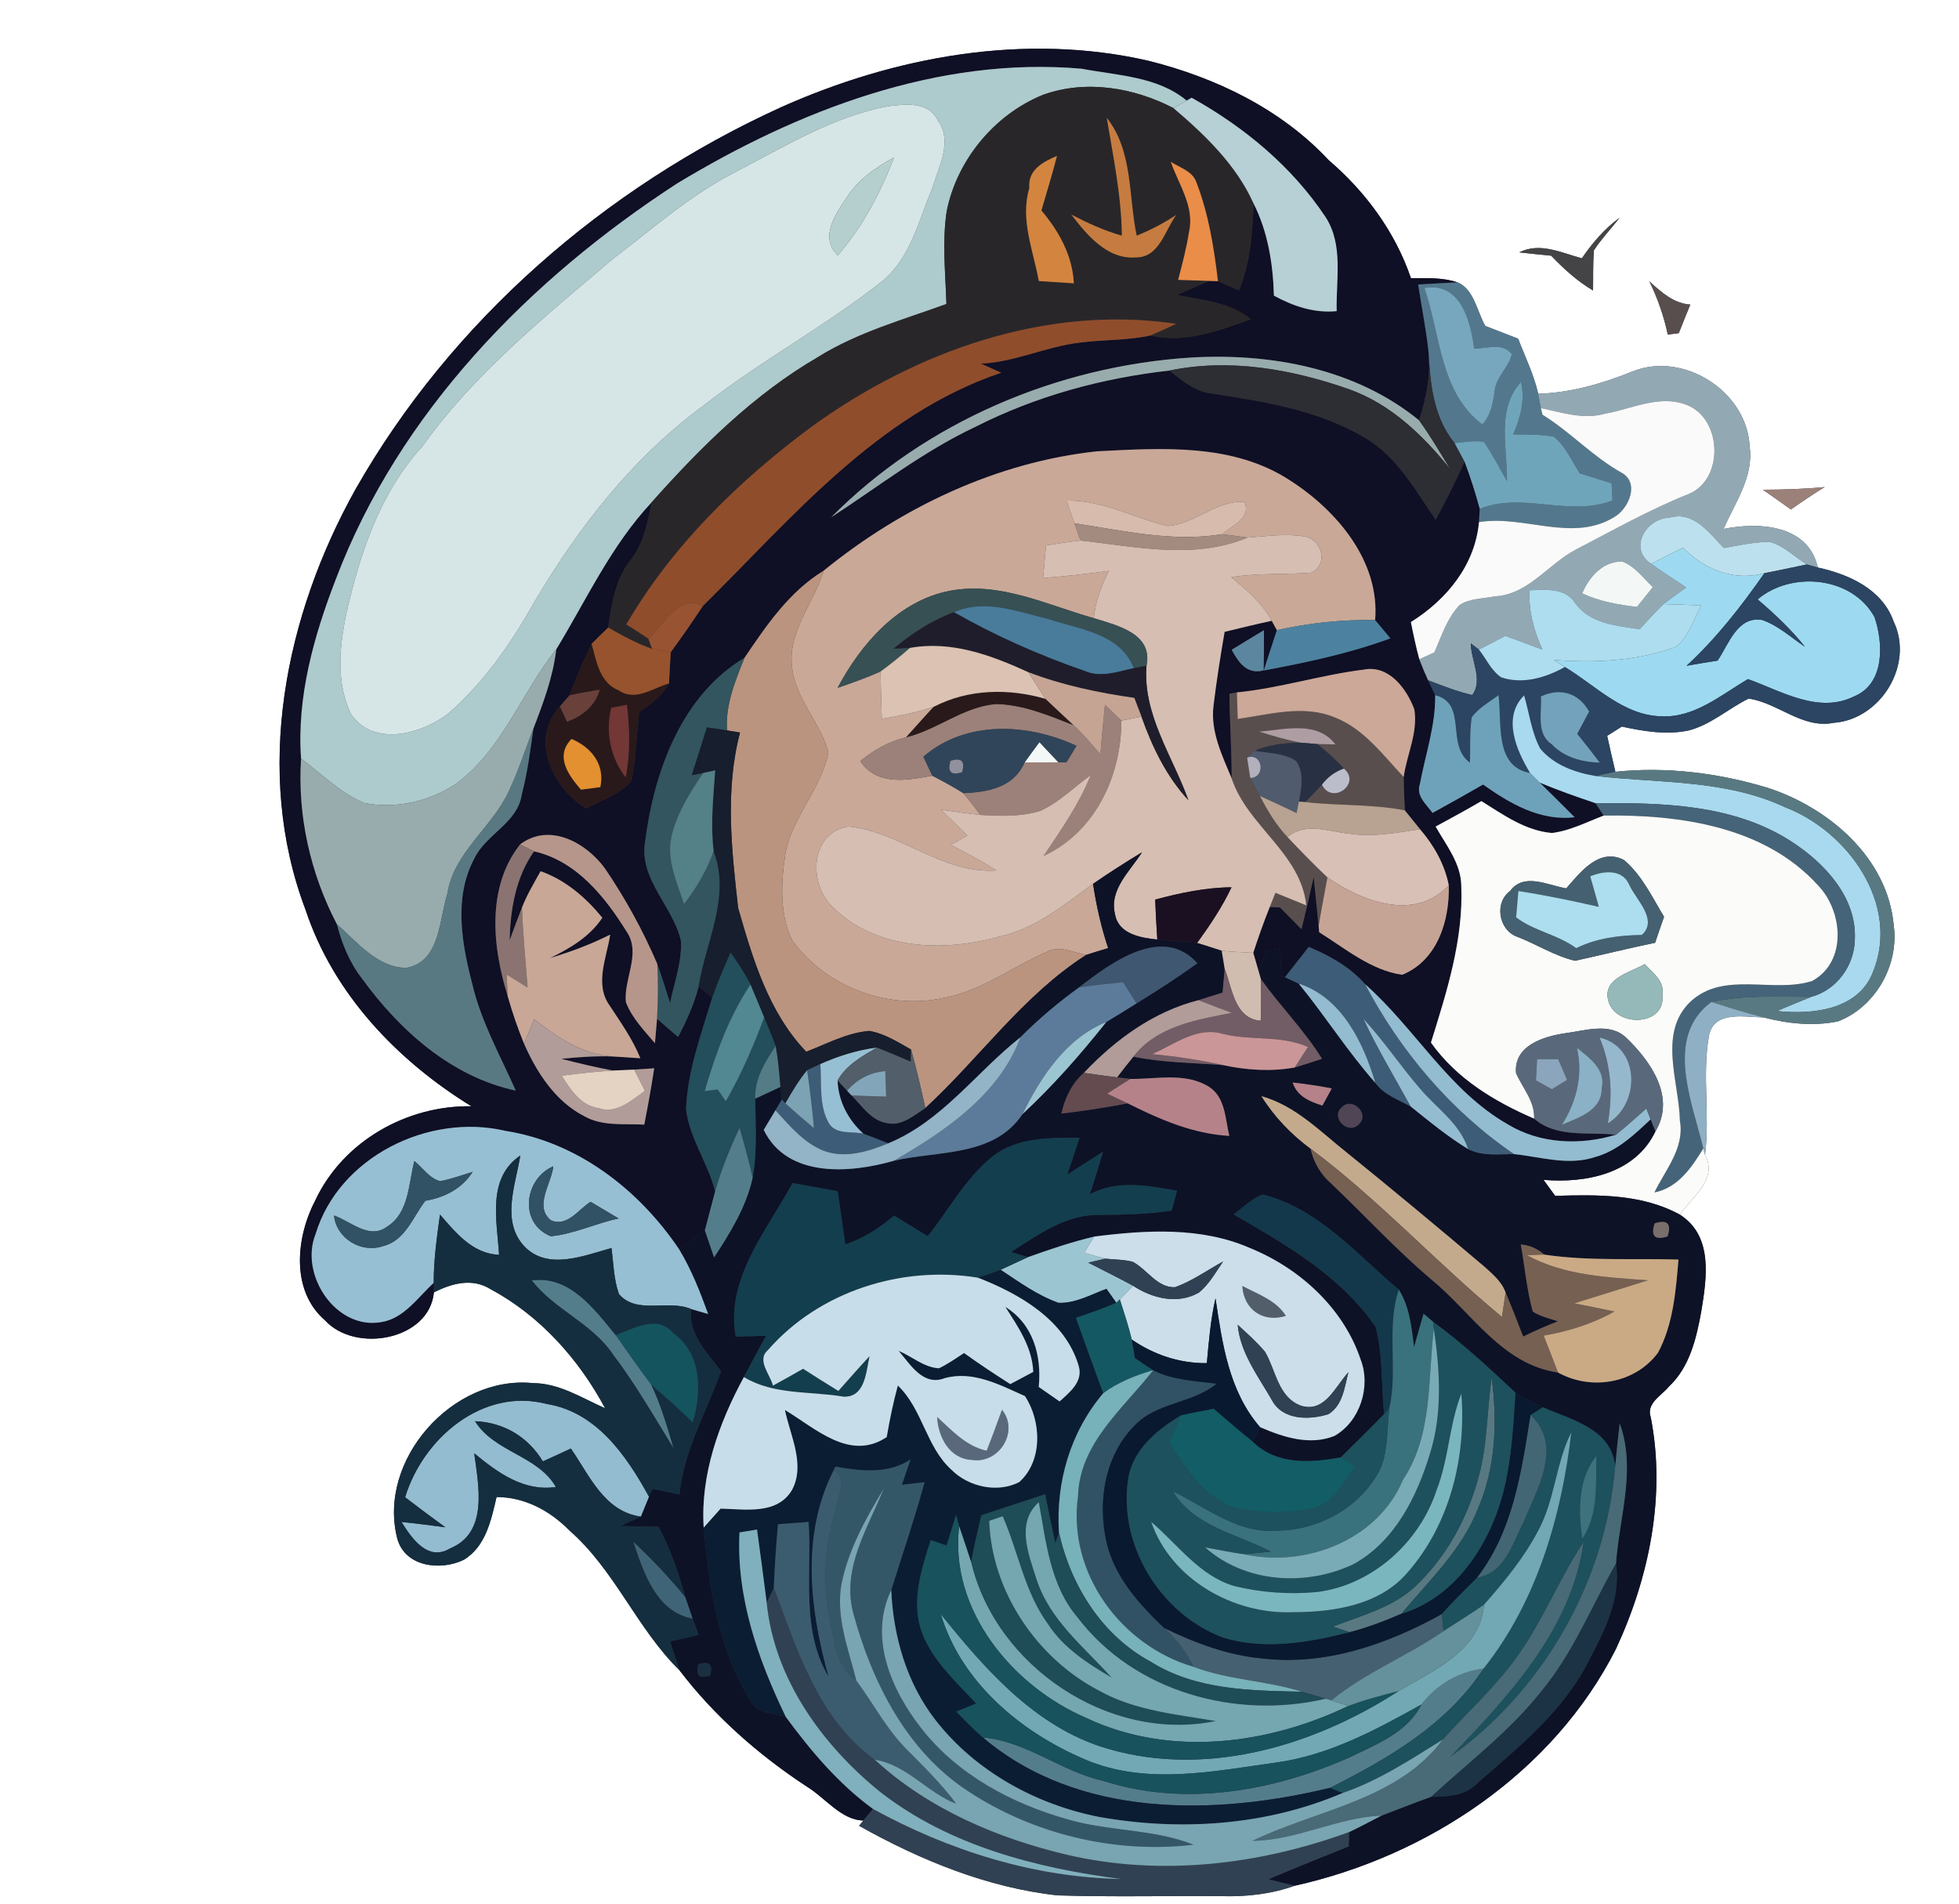 <?xml version="1.0" encoding="UTF-8" ?>
<!DOCTYPE svg PUBLIC "-//W3C//DTD SVG 1.1//EN" "http://www.w3.org/Graphics/SVG/1.1/DTD/svg11.dtd">
<svg width="250pt" height="243pt" viewBox="0 0 250 243" version="1.1" xmlns="http://www.w3.org/2000/svg">
<rect x="0" y="0" width="250" height="243" fill="#333333" stroke="none"/>
<g id="#ffffffff">
<path fill="#ffffff" opacity="1.00" d=" M 0.00 0.00 L 250.00 0.00 L 250.00 243.00 L 0.00 243.00 L 0.00 0.00 M 99.58 13.73 C 77.18 23.96 57.60 40.95 45.38 62.43 C 36.40 78.50 32.30 98.44 38.99 116.10 C 42.54 126.83 50.68 135.35 60.16 141.19 C 51.93 141.05 43.81 145.64 40.26 153.15 C 37.78 157.87 37.05 164.69 41.49 168.52 C 45.39 172.77 54.81 171.00 55.37 164.94 C 57.64 163.80 60.25 163.06 62.58 164.52 C 68.88 167.88 73.88 173.47 77.22 179.73 C 74.25 178.42 71.35 176.52 67.99 176.52 C 57.78 175.50 48.12 186.33 50.70 196.37 C 51.70 200.00 56.24 200.50 59.17 199.08 C 61.99 197.40 62.68 194.00 63.37 191.06 C 66.95 191.06 70.19 192.80 72.66 195.32 C 78.46 200.37 81.27 207.84 86.72 213.18 C 91.18 219.03 96.80 223.96 102.94 228.00 C 105.30 229.42 107.38 232.32 110.19 232.34 L 109.63 233.02 C 117.45 237.40 126.00 240.92 134.98 241.90 C 141.97 242.12 148.98 241.94 155.98 242.00 C 159.11 242.08 162.26 241.73 165.22 240.67 C 182.20 236.89 198.22 226.23 206.21 210.47 C 210.46 201.34 212.61 190.90 210.67 180.91 C 210.03 179.09 212.05 178.12 212.99 176.95 C 215.63 174.47 216.49 170.80 217.11 167.37 C 217.81 163.10 218.65 157.75 214.38 155.02 C 215.93 152.71 219.27 150.53 217.59 147.39 C 218.23 142.34 217.20 137.20 218.09 132.18 C 218.74 128.90 222.67 129.83 225.08 129.85 C 228.15 130.65 231.43 131.00 234.56 130.35 C 239.34 128.52 242.36 123.16 241.67 118.10 C 240.90 109.48 233.38 103.07 225.56 100.54 C 219.32 98.65 212.63 97.82 206.15 98.50 C 205.78 96.98 205.44 95.44 205.10 93.91 C 205.57 93.62 206.50 93.03 206.97 92.73 C 209.76 93.33 212.68 93.83 215.52 93.22 C 218.36 92.48 220.56 90.43 223.15 89.16 C 226.90 89.68 229.98 93.05 234.01 92.25 C 240.01 91.81 244.29 84.83 241.66 79.33 C 240.21 75.20 235.96 73.30 231.98 72.43 C 230.74 66.93 224.46 66.61 219.95 67.51 C 221.40 64.15 223.83 60.85 223.28 56.99 C 222.97 49.99 214.86 44.79 208.36 47.40 C 204.50 48.96 200.49 50.12 196.30 50.26 C 195.75 47.82 194.63 45.56 193.74 43.23 C 192.34 42.68 190.94 42.14 189.54 41.60 C 188.49 39.75 188.10 36.91 186.01 36.04 C 184.09 35.39 182.05 35.51 180.06 35.50 C 178.04 29.60 174.28 24.48 169.56 20.44 C 163.47 13.91 155.14 9.90 146.57 7.76 C 130.80 4.14 114.17 7.19 99.58 13.73 M 201.87 32.97 C 199.27 32.27 196.53 30.88 193.88 32.21 C 195.23 32.36 196.59 32.50 197.95 32.63 C 199.56 34.30 201.28 35.89 203.30 37.07 C 203.33 35.36 203.27 33.65 203.41 31.94 C 204.37 30.47 205.60 29.19 206.68 27.80 C 204.75 29.20 203.21 31.02 201.87 32.97 M 210.48 35.91 C 211.55 38.06 212.33 40.35 212.84 42.70 C 213.19 42.65 213.89 42.56 214.24 42.52 C 214.72 41.30 215.21 40.08 215.71 38.87 C 213.57 38.73 212.00 37.27 210.48 35.91 M 224.97 62.50 C 226.17 63.33 227.36 64.17 228.55 65.02 C 229.96 64.03 231.39 63.06 232.86 62.16 C 230.24 62.42 227.60 62.49 224.97 62.50 Z" />
</g>
<g id="#0f0f25ff">
<path fill="#0f0f25" opacity="1.00" d=" M 99.58 13.73 C 114.17 7.19 130.80 4.14 146.57 7.76 C 155.14 9.90 163.47 13.91 169.56 20.44 C 174.28 24.48 178.04 29.60 180.06 35.50 C 182.05 35.51 184.09 35.39 186.01 36.04 C 184.33 36.11 182.65 36.22 180.98 36.31 C 181.41 39.14 181.98 41.94 182.29 44.78 C 182.64 47.79 182.01 50.79 181.10 53.65 C 173.02 47.03 162.18 45.04 151.99 45.63 C 134.95 46.72 118.12 53.85 106.06 66.03 C 112.15 62.07 117.92 57.55 124.53 54.45 C 132.24 50.54 140.68 48.25 149.26 47.29 C 150.93 48.67 152.69 50.09 154.94 50.26 C 161.53 51.28 168.33 52.39 174.15 55.85 C 178.27 58.24 180.60 62.53 183.21 66.33 C 184.54 63.91 185.78 61.44 186.90 58.91 C 187.65 60.89 188.29 62.90 188.84 64.94 C 188.81 65.37 188.76 66.21 188.74 66.64 C 188.24 72.14 184.59 76.56 180.05 79.39 C 180.37 80.98 180.70 82.57 181.13 84.14 C 181.47 85.05 181.84 85.94 182.25 86.82 C 182.47 87.30 182.92 88.25 183.15 88.72 C 183.21 92.61 181.90 96.29 181.20 100.06 C 180.68 101.60 182.02 102.65 182.82 103.75 C 184.98 102.57 187.12 101.36 189.26 100.13 C 192.71 102.56 196.54 104.82 200.95 104.30 C 199.48 102.82 197.99 101.35 196.51 99.89 C 198.84 100.87 201.23 101.70 203.62 102.51 C 203.88 102.90 204.40 103.69 204.66 104.09 C 202.49 104.91 200.39 106.02 198.06 106.31 C 194.68 106.03 191.84 103.98 189.05 102.24 C 187.13 103.37 185.17 104.42 183.21 105.49 C 184.54 107.86 186.44 110.17 186.48 113.03 C 186.77 119.91 184.63 126.57 182.61 133.06 C 185.87 137.66 190.70 140.57 195.78 142.77 C 198.65 145.27 202.72 144.43 206.22 144.82 C 201.67 146.20 196.54 146.00 192.41 143.49 C 184.87 139.19 180.60 131.25 174.21 125.61 C 172.28 123.40 169.69 121.97 167.02 120.85 C 166.00 122.14 164.99 123.43 163.98 124.72 L 163.54 124.50 C 163.45 123.35 163.40 122.19 163.35 121.04 C 162.91 121.12 162.03 121.27 161.59 121.35 C 161.36 122.04 160.89 123.41 160.66 124.09 C 160.48 123.47 160.12 122.23 159.94 121.60 C 160.58 119.63 161.27 117.68 162.04 115.76 C 162.37 115.77 163.02 115.79 163.35 115.81 C 164.26 116.74 165.17 117.67 166.09 118.59 C 166.64 116.38 167.16 114.15 167.65 111.92 C 167.85 114.00 168.07 116.08 168.28 118.16 L 168.35 118.98 C 171.68 121.06 174.97 123.84 178.94 124.41 C 183.46 122.58 185.01 117.46 184.89 112.98 C 184.36 110.29 182.99 107.89 181.22 105.83 C 180.58 105.02 179.93 104.22 179.28 103.42 C 179.21 102.00 179.14 100.59 179.13 99.17 C 179.54 96.29 180.98 93.47 180.49 90.52 C 179.50 87.88 177.24 84.83 174.04 85.46 C 168.59 86.13 163.32 87.83 157.85 88.37 L 156.89 88.54 C 156.93 92.14 157.19 95.74 157.18 99.35 C 155.97 96.42 154.46 93.36 154.86 90.10 C 155.24 86.93 155.74 83.78 156.28 80.64 C 158.28 80.16 160.28 79.66 162.29 79.23 C 162.45 79.53 162.78 80.13 162.95 80.43 C 162.40 82.15 161.81 83.85 161.28 85.57 C 166.74 84.55 172.21 83.40 177.44 81.47 C 176.95 80.89 175.98 79.72 175.49 79.14 C 176.11 71.64 170.61 65.15 164.65 61.33 C 157.37 56.54 148.29 57.18 139.99 57.60 C 127.18 58.98 115.06 64.74 105.13 72.82 C 100.73 75.50 97.83 79.78 95.01 83.95 C 86.95 88.76 83.45 98.53 82.33 107.41 C 81.51 112.24 85.92 115.67 86.90 120.09 C 87.04 122.79 86.04 125.39 85.51 128.01 C 84.98 126.34 84.47 124.66 83.88 123.02 C 82.05 118.76 79.80 114.64 77.19 110.82 C 74.79 107.53 70.09 104.93 66.36 107.78 C 62.07 113.25 62.83 120.85 64.78 127.10 C 65.36 129.17 66.06 131.21 66.88 133.21 C 68.51 136.90 70.86 140.55 74.55 142.45 C 76.88 143.78 79.65 143.39 82.22 143.53 C 82.69 141.14 83.12 138.75 83.49 136.34 C 82.85 136.38 81.57 136.47 80.93 136.51 C 80.25 136.54 78.91 136.60 78.23 136.63 C 76.01 136.22 73.82 135.70 71.64 135.13 C 73.81 134.91 75.99 134.76 78.17 134.83 C 79.06 134.89 80.83 135.00 81.72 135.06 C 80.74 132.63 79.22 130.50 77.79 128.32 C 75.84 125.59 77.43 122.23 77.87 119.28 C 75.41 120.52 72.83 121.49 70.19 122.27 C 72.76 121.03 75.25 119.55 76.87 117.13 C 74.75 114.54 72.18 112.32 68.99 111.19 C 68.14 112.70 67.24 114.21 66.61 115.83 C 66.06 117.21 65.55 118.61 65.04 120.01 C 65.13 116.01 65.82 111.99 68.15 108.65 C 73.60 109.90 77.21 114.47 80.02 118.98 C 81.82 121.74 79.58 124.92 79.87 127.89 C 80.64 129.93 82.20 131.51 83.58 133.14 C 83.65 132.36 83.78 130.81 83.85 130.03 C 84.74 130.80 85.64 131.58 86.53 132.35 C 87.62 130.29 88.60 128.16 89.16 125.89 C 89.59 126.25 90.46 126.98 90.89 127.34 C 89.48 132.00 87.73 136.68 87.55 141.59 C 88.00 145.30 90.36 148.45 91.26 152.06 C 90.83 153.72 90.39 155.37 89.95 157.03 C 88.85 157.83 87.75 158.62 86.66 159.43 C 81.53 151.82 73.73 145.78 64.51 144.33 C 54.72 142.02 43.25 147.64 40.27 157.51 C 38.19 162.68 42.87 169.79 48.69 168.73 C 51.58 168.26 53.32 165.57 55.35 163.73 C 55.35 164.03 55.36 164.63 55.37 164.94 C 54.81 171.00 45.39 172.77 41.49 168.52 C 37.05 164.69 37.78 157.87 40.26 153.15 C 43.81 145.64 51.93 141.05 60.16 141.19 C 50.68 135.35 42.54 126.83 38.99 116.10 C 32.30 98.44 36.40 78.50 45.38 62.43 C 57.60 40.95 77.18 23.96 99.58 13.73 M 86.40 23.42 C 67.57 35.65 50.91 52.66 42.85 73.94 C 40.04 81.21 37.86 88.95 38.42 96.82 C 37.95 104.11 39.61 111.49 42.99 117.95 C 43.63 120.41 44.59 122.81 46.16 124.84 C 50.97 131.48 57.59 137.43 65.82 139.19 C 63.85 134.74 61.42 130.44 60.29 125.66 C 58.93 120.44 57.86 114.55 60.54 109.55 C 62.04 106.44 66.04 105.05 66.58 101.43 C 67.31 98.65 67.67 95.80 68.08 92.96 C 69.34 89.69 70.58 86.38 70.99 82.87 C 74.86 76.51 78.00 69.61 83.17 64.10 C 82.64 66.69 82.16 69.36 80.47 71.48 C 78.51 73.94 78.07 77.08 77.61 80.09 C 77.08 80.61 76.02 81.65 75.49 82.17 C 74.47 84.32 73.51 86.50 72.68 88.74 C 72.38 89.09 71.76 89.80 71.46 90.15 C 67.55 94.44 70.52 100.49 74.78 103.20 C 76.74 102.09 79.12 101.42 80.60 99.64 C 81.17 96.73 81.23 93.76 81.59 90.83 C 83.10 89.91 84.48 88.78 85.38 87.23 C 85.44 85.90 85.52 84.57 85.60 83.24 C 87.01 81.31 88.38 79.35 89.69 77.35 C 101.14 66.03 111.99 52.89 127.77 47.57 C 126.90 47.18 126.04 46.79 125.18 46.41 C 129.52 46.22 133.49 44.23 137.78 43.73 C 140.78 43.33 143.84 43.47 146.80 42.82 C 151.24 43.85 155.51 42.21 159.62 40.75 C 156.97 38.52 153.41 38.33 150.17 37.64 C 151.55 37.06 152.93 36.46 154.31 35.85 L 155.43 35.89 C 156.32 36.28 157.21 36.67 158.10 37.06 C 159.58 33.57 159.83 29.73 159.98 25.98 C 161.81 29.61 162.46 33.70 162.57 37.73 C 165.04 39.08 167.72 39.99 170.58 39.71 C 170.48 35.71 171.48 31.24 169.15 27.68 C 164.86 21.24 158.79 16.22 152.07 12.47 L 151.44 12.84 C 147.73 9.74 142.57 9.64 138.03 8.77 C 119.73 7.17 101.82 14.09 86.40 23.42 M 157.18 82.93 C 158.08 84.57 159.12 86.12 161.26 85.56 C 161.30 83.85 161.31 82.14 161.30 80.43 C 159.92 81.25 158.55 82.09 157.18 82.93 Z" />
</g>
<g id="#adcacdff">
<path fill="#adcacd" opacity="1.00" d=" M 86.40 23.42 C 101.82 14.09 119.73 7.17 138.03 8.77 C 142.57 9.64 147.73 9.74 151.44 12.84 C 151.02 13.08 150.18 13.56 149.76 13.80 C 144.68 11.17 138.57 10.13 133.09 12.11 C 126.90 14.63 122.11 20.43 120.81 26.98 C 120.22 30.90 120.66 34.87 120.78 38.80 C 115.24 40.82 109.46 42.41 104.41 45.56 C 96.21 50.32 89.43 57.07 83.17 64.10 C 78.00 69.61 74.86 76.51 70.99 82.87 C 66.50 88.46 64.10 95.75 58.13 100.08 C 54.77 102.31 50.42 103.28 46.45 102.48 C 43.40 101.20 41.05 98.76 38.42 96.82 C 37.86 88.95 40.04 81.21 42.85 73.94 C 50.91 52.66 67.57 35.65 86.40 23.42 M 113.16 13.59 C 106.21 14.94 100.08 18.73 93.87 21.95 C 88.10 24.88 83.24 29.23 78.12 33.12 C 69.50 40.45 60.54 47.67 53.92 56.95 C 48.53 62.82 45.95 70.59 44.22 78.21 C 43.31 82.47 42.84 87.18 44.83 91.21 C 47.78 95.34 53.71 93.69 57.14 91.12 C 61.66 87.21 65.15 82.22 68.07 77.04 C 73.71 67.42 80.71 58.42 89.76 51.78 C 97.11 46.00 105.44 41.59 112.75 35.75 C 116.23 32.76 117.28 28.07 118.97 24.00 C 119.79 21.28 121.63 18.02 119.67 15.36 C 118.48 12.87 115.42 13.30 113.16 13.59 Z" />
</g>
<g id="#292629ff">
<path fill="#292629" opacity="1.00" d=" M 133.09 12.11 C 138.57 10.13 144.68 11.17 149.76 13.80 C 153.80 17.24 157.78 21.06 159.98 25.98 C 159.83 29.73 159.58 33.57 158.10 37.06 C 157.21 36.67 156.32 36.28 155.43 35.89 C 154.93 31.62 154.24 27.32 152.69 23.30 C 152.22 21.83 150.55 21.42 149.41 20.64 C 150.40 23.54 152.48 26.38 151.74 29.58 C 151.42 31.66 150.88 33.69 150.35 35.72 C 151.67 35.76 152.99 35.80 154.31 35.85 C 152.93 36.46 151.55 37.06 150.17 37.64 C 153.41 38.33 156.97 38.52 159.62 40.75 C 155.51 42.21 151.24 43.85 146.80 42.82 C 147.91 42.35 149.01 41.84 150.10 41.33 C 133.52 38.86 116.84 44.84 103.52 54.50 C 94.25 61.39 85.78 69.65 79.93 79.69 C 80.87 80.28 81.82 80.89 82.75 81.51 C 82.87 81.84 83.10 82.49 83.22 82.82 C 81.25 82.12 79.42 81.12 77.61 80.09 C 78.07 77.08 78.51 73.94 80.47 71.48 C 82.16 69.36 82.64 66.69 83.17 64.10 C 89.43 57.07 96.21 50.32 104.41 45.56 C 109.46 42.41 115.24 40.82 120.78 38.80 C 120.66 34.87 120.22 30.90 120.81 26.98 C 122.11 20.43 126.90 14.63 133.09 12.11 M 141.24 15.03 C 142.07 20.02 143.11 25.00 143.17 30.08 C 140.91 29.44 138.79 28.47 136.72 27.39 C 138.71 29.99 141.31 33.14 144.95 32.85 C 147.94 32.89 148.66 29.39 150.11 27.43 C 148.52 28.48 146.83 29.36 145.06 30.08 C 143.99 25.03 144.61 19.30 141.24 15.03 M 131.36 24.00 C 130.16 28.03 131.86 31.93 132.57 35.87 C 134.06 35.97 135.55 36.07 137.04 36.16 C 136.87 32.61 135.14 29.52 132.90 26.86 C 133.58 24.54 134.29 22.24 134.89 19.90 C 133.07 20.66 131.14 21.71 131.36 24.00 Z" />
</g>
<g id="#d6e6e7ff">
<path fill="#d6e6e7" opacity="1.00" d=" M 113.16 13.59 C 115.42 13.30 118.48 12.87 119.67 15.36 C 121.63 18.02 119.79 21.28 118.97 24.00 C 117.28 28.07 116.23 32.76 112.75 35.75 C 105.44 41.59 97.11 46.00 89.76 51.78 C 80.71 58.42 73.71 67.42 68.07 77.04 C 65.15 82.22 61.66 87.21 57.14 91.12 C 53.71 93.69 47.78 95.34 44.83 91.21 C 42.84 87.18 43.31 82.47 44.22 78.21 C 45.95 70.59 48.53 62.82 53.92 56.95 C 60.54 47.67 69.50 40.45 78.12 33.12 C 83.24 29.23 88.10 24.88 93.87 21.95 C 100.08 18.73 106.21 14.94 113.16 13.59 M 108.12 25.11 C 106.67 27.25 104.51 30.29 106.92 32.59 C 110.08 28.92 112.37 24.60 114.09 20.09 C 111.80 21.36 109.56 22.88 108.12 25.11 Z" />
</g>
<g id="#b6d0d5ff">
<path fill="#b6d0d5" opacity="1.00" d=" M 149.76 13.80 C 150.18 13.56 151.02 13.08 151.44 12.84 L 152.07 12.47 C 158.79 16.22 164.86 21.24 169.15 27.68 C 171.48 31.24 170.48 35.71 170.58 39.71 C 167.72 39.99 165.04 39.08 162.57 37.73 C 162.46 33.70 161.81 29.61 159.98 25.98 C 157.78 21.06 153.80 17.24 149.76 13.80 Z" />
</g>
<g id="#c67c40ff">
<path fill="#c67c40" opacity="1.00" d=" M 141.24 15.03 C 144.61 19.30 143.99 25.03 145.06 30.08 C 146.83 29.36 148.52 28.48 150.11 27.43 C 148.66 29.39 147.94 32.89 144.95 32.85 C 141.31 33.14 138.71 29.99 136.72 27.39 C 138.79 28.47 140.91 29.44 143.17 30.08 C 143.11 25.00 142.07 20.02 141.24 15.03 Z" />
</g>
<g id="#b5cfceff">
<path fill="#b5cfce" opacity="1.00" d=" M 108.12 25.11 C 109.56 22.88 111.80 21.36 114.09 20.09 C 112.37 24.60 110.08 28.92 106.92 32.59 C 104.51 30.29 106.67 27.25 108.12 25.11 Z" />
</g>
<g id="#d38540ff">
<path fill="#d38540" opacity="1.00" d=" M 131.36 24.00 C 131.14 21.71 133.07 20.66 134.89 19.90 C 134.29 22.24 133.58 24.54 132.90 26.86 C 135.14 29.52 136.87 32.61 137.04 36.16 C 135.55 36.07 134.06 35.97 132.57 35.87 C 131.86 31.93 130.16 28.03 131.36 24.00 Z" />
</g>
<g id="#ea8d48ff">
<path fill="#ea8d48" opacity="1.00" d=" M 149.41 20.64 C 150.55 21.42 152.22 21.83 152.69 23.30 C 154.24 27.32 154.93 31.62 155.43 35.89 L 154.31 35.85 C 152.99 35.80 151.67 35.76 150.35 35.72 C 150.88 33.69 151.42 31.66 151.74 29.58 C 152.48 26.38 150.40 23.54 149.41 20.64 Z" />
</g>
<g id="#444446ff">
<path fill="#444446" opacity="1.00" d=" M 201.87 32.97 C 203.21 31.02 204.75 29.20 206.68 27.80 C 205.60 29.19 204.37 30.47 203.41 31.94 C 203.27 33.65 203.33 35.36 203.30 37.07 C 201.28 35.89 199.56 34.30 197.95 32.63 C 196.59 32.50 195.23 32.36 193.88 32.21 C 196.53 30.88 199.27 32.27 201.87 32.97 Z" />
</g>
<g id="#53788dff">
<path fill="#53788d" opacity="1.00" d=" M 180.98 36.31 C 182.65 36.22 184.33 36.11 186.01 36.04 C 188.10 36.91 188.49 39.75 189.54 41.60 C 190.94 42.14 192.34 42.68 193.74 43.23 C 194.63 45.56 195.75 47.82 196.30 50.26 C 196.39 50.72 196.56 51.62 196.64 52.08 C 196.69 52.29 196.80 52.71 196.85 52.93 C 200.41 55.13 203.26 58.28 206.94 60.33 C 209.29 61.62 207.85 64.95 206.00 65.99 C 200.67 69.28 194.49 65.68 188.74 66.64 C 188.76 66.21 188.81 65.37 188.84 64.94 C 194.31 62.73 200.24 66.04 205.78 63.87 C 205.75 63.32 205.70 62.22 205.67 61.68 C 204.31 61.26 202.95 60.84 201.60 60.41 C 200.58 58.81 199.80 56.97 198.31 55.74 C 196.60 55.41 194.84 55.47 193.11 55.44 C 194.02 53.32 194.66 51.05 194.10 48.73 C 190.90 52.33 192.39 57.11 192.31 61.40 C 191.35 59.72 190.47 57.98 189.37 56.38 C 188.12 56.20 186.87 56.43 185.63 56.55 C 182.90 53.21 182.52 48.92 182.29 44.78 C 181.98 41.94 181.41 39.14 180.98 36.31 M 181.77 36.75 C 183.83 42.66 183.73 50.10 189.17 54.17 C 190.31 52.95 190.54 51.33 190.76 49.75 C 191.00 48.03 192.55 46.87 192.94 45.20 C 191.75 43.66 189.76 44.51 188.13 44.49 C 187.67 40.98 186.41 35.95 181.77 36.75 Z" />
</g>
<g id="#594e4eff">
<path fill="#594e4e" opacity="1.00" d=" M 210.48 35.91 C 212.00 37.27 213.57 38.73 215.71 38.87 C 215.21 40.08 214.72 41.30 214.24 42.52 C 213.89 42.56 213.19 42.65 212.84 42.70 C 212.33 40.35 211.55 38.06 210.48 35.91 Z" />
<path fill="#594e4e" opacity="1.00" d=" M 156.89 88.54 L 157.85 88.37 C 157.88 89.50 157.91 90.63 157.95 91.76 C 162.04 91.18 166.41 89.89 170.41 91.59 C 174.09 93.06 176.50 96.38 179.13 99.17 C 179.14 100.59 179.21 102.00 179.28 103.42 C 175.08 102.59 170.78 102.86 166.56 102.36 C 167.28 101.64 168.00 100.90 168.70 100.15 C 170.01 102.79 173.78 100.00 171.50 98.09 C 170.46 96.95 169.31 95.92 168.10 94.96 C 168.68 94.97 169.85 95.00 170.43 95.01 C 168.07 91.92 163.95 93.12 160.68 93.37 C 162.47 93.94 164.28 94.47 166.14 94.80 C 164.08 94.78 162.00 95.03 160.09 95.82 C 159.85 96.04 159.38 96.47 159.15 96.69 C 159.25 97.34 159.45 98.64 159.55 99.29 C 159.96 100.04 160.37 100.81 160.78 101.58 C 161.75 103.45 162.84 105.29 164.30 106.83 C 165.96 108.58 167.64 110.32 169.40 111.98 C 169.03 114.04 168.62 116.09 168.28 118.16 C 168.07 116.08 167.85 114.00 167.65 111.92 C 167.16 114.15 166.64 116.38 166.09 118.59 C 165.17 117.67 164.26 116.74 163.35 115.81 C 163.02 115.79 162.37 115.77 162.04 115.76 C 162.22 115.31 162.59 114.40 162.77 113.95 C 164.08 114.48 165.39 115.02 166.71 115.55 C 165.98 108.84 159.22 105.47 157.18 99.35 C 157.19 95.74 156.93 92.14 156.89 88.54 Z" />
</g>
<g id="#77a7beff">
<path fill="#77a7be" opacity="1.00" d=" M 181.77 36.75 C 186.41 35.95 187.67 40.98 188.13 44.49 C 189.76 44.51 191.75 43.66 192.94 45.20 C 192.55 46.87 191.00 48.03 190.76 49.75 C 190.54 51.33 190.31 52.95 189.17 54.17 C 183.73 50.10 183.83 42.66 181.77 36.75 Z" />
</g>
<g id="#904d2cff">
<path fill="#904d2c" opacity="1.00" d=" M 103.52 54.50 C 116.84 44.84 133.52 38.86 150.10 41.33 C 149.01 41.84 147.91 42.35 146.80 42.82 C 143.84 43.47 140.78 43.33 137.78 43.73 C 133.49 44.23 129.52 46.22 125.18 46.41 C 126.04 46.79 126.90 47.18 127.77 47.57 C 111.99 52.89 101.14 66.03 89.69 77.35 C 86.63 75.66 84.68 79.85 82.75 81.51 C 81.82 80.89 80.87 80.28 79.93 79.69 C 85.78 69.65 94.25 61.39 103.52 54.50 Z" />
</g>
<g id="#98acadff">
<path fill="#98acad" opacity="1.00" d=" M 106.06 66.03 C 118.12 53.85 134.95 46.72 151.99 45.63 C 162.18 45.04 173.02 47.03 181.10 53.65 C 182.54 55.63 183.77 57.74 185.04 59.83 C 181.57 55.53 177.45 51.55 172.14 49.67 C 164.87 47.12 156.91 45.70 149.26 47.29 C 140.68 48.25 132.24 50.54 124.53 54.45 C 117.92 57.55 112.15 62.07 106.06 66.03 Z" />
<path fill="#98acad" opacity="1.00" d=" M 58.13 100.08 C 64.10 95.75 66.50 88.46 70.99 82.87 C 70.58 86.38 69.34 89.69 68.08 92.96 C 67.04 95.64 66.16 98.39 64.93 101.00 C 62.78 105.65 57.91 108.77 57.09 114.08 C 56.02 117.41 56.19 122.77 51.83 123.53 C 48.14 123.47 45.55 120.22 42.99 117.95 C 39.61 111.49 37.95 104.11 38.42 96.82 C 41.05 98.76 43.40 101.20 46.45 102.48 C 50.42 103.28 54.77 102.31 58.13 100.08 Z" />
</g>
<g id="#2d2d34ff">
<path fill="#2d2d34" opacity="1.00" d=" M 182.29 44.78 C 182.52 48.92 182.90 53.21 185.63 56.55 C 185.95 57.14 186.58 58.32 186.90 58.91 C 185.78 61.44 184.54 63.91 183.21 66.33 C 180.60 62.53 178.27 58.24 174.15 55.85 C 168.33 52.39 161.53 51.28 154.94 50.26 C 152.69 50.09 150.93 48.67 149.26 47.29 C 156.91 45.70 164.87 47.12 172.14 49.67 C 177.45 51.55 181.57 55.53 185.04 59.83 C 183.77 57.74 182.54 55.63 181.10 53.65 C 182.01 50.79 182.64 47.79 182.29 44.78 Z" />
</g>
<g id="#92a9b4ff">
<path fill="#92a9b4" opacity="1.00" d=" M 208.36 47.40 C 214.86 44.79 222.97 49.99 223.28 56.99 C 223.83 60.85 221.40 64.15 219.95 67.51 C 224.46 66.61 230.74 66.93 231.98 72.43 C 231.63 72.33 230.92 72.14 230.57 72.04 C 229.01 71.08 227.65 69.64 225.85 69.16 C 223.87 69.16 221.93 69.61 219.99 69.94 C 218.12 68.03 216.16 65.17 213.07 66.07 C 210.04 66.12 207.76 70.04 210.72 71.96 C 212.18 73.01 213.70 73.98 215.20 74.97 C 214.22 75.67 213.24 76.36 212.29 77.10 C 211.23 78.12 210.23 79.22 209.24 80.31 C 206.28 79.83 202.94 79.63 201.02 76.97 C 199.71 74.96 197.29 75.28 195.21 75.33 C 195.04 77.97 195.76 80.52 196.83 82.91 C 195.26 82.31 193.68 81.73 192.10 81.15 C 190.98 81.74 189.86 82.34 188.73 82.90 C 188.47 82.71 187.95 82.31 187.70 82.11 C 187.71 84.24 189.30 86.83 187.88 88.70 C 185.94 88.26 184.10 87.52 182.25 86.82 C 181.84 85.94 181.47 85.05 181.13 84.14 C 181.61 83.92 182.57 83.48 183.05 83.26 C 183.97 81.18 184.67 78.89 186.27 77.22 C 187.58 76.34 189.27 76.43 190.77 76.11 C 195.03 75.90 197.59 71.97 201.13 70.13 C 205.83 67.69 210.46 65.08 215.38 63.10 C 220.02 61.33 219.85 53.53 215.31 51.70 C 211.84 50.29 208.24 52.20 204.81 52.80 C 202.08 53.58 199.31 52.64 196.64 52.08 C 196.56 51.62 196.39 50.72 196.30 50.26 C 200.49 50.12 204.50 48.96 208.36 47.40 M 201.91 75.73 C 204.11 76.77 206.51 77.17 208.90 77.46 C 209.57 76.61 210.25 75.77 210.93 74.93 C 209.70 73.77 208.64 72.26 207.00 71.66 C 204.53 71.65 202.80 73.63 201.91 75.73 Z" />
</g>
<g id="#6fa5bbff">
<path fill="#6fa5bb" opacity="1.00" d=" M 192.31 61.40 C 192.39 57.11 190.90 52.33 194.10 48.73 C 194.66 51.05 194.02 53.32 193.11 55.44 C 194.84 55.47 196.60 55.41 198.31 55.74 C 199.80 56.97 200.58 58.81 201.60 60.41 C 202.95 60.84 204.31 61.26 205.67 61.68 C 205.70 62.22 205.75 63.32 205.78 63.87 C 200.24 66.04 194.31 62.73 188.84 64.94 C 188.29 62.90 187.65 60.89 186.90 58.91 C 186.58 58.32 185.95 57.14 185.63 56.55 C 186.87 56.43 188.12 56.20 189.37 56.38 C 190.47 57.98 191.35 59.72 192.31 61.40 Z" />
</g>
<g id="#fafafaff">
<path fill="#fafafa" opacity="1.00" d=" M 204.81 52.80 C 208.24 52.20 211.84 50.29 215.31 51.70 C 219.85 53.53 220.02 61.33 215.38 63.10 C 210.46 65.08 205.83 67.69 201.13 70.13 C 197.59 71.97 195.03 75.90 190.77 76.11 C 189.27 76.43 187.58 76.34 186.27 77.22 C 184.67 78.89 183.97 81.18 183.05 83.26 C 182.57 83.48 181.61 83.92 181.13 84.14 C 180.70 82.57 180.37 80.98 180.05 79.39 C 184.59 76.56 188.24 72.14 188.74 66.64 C 194.49 65.68 200.67 69.28 206.00 65.99 C 207.85 64.95 209.29 61.62 206.94 60.33 C 203.26 58.28 200.41 55.13 196.85 52.93 C 196.80 52.71 196.69 52.29 196.64 52.08 C 199.31 52.64 202.08 53.58 204.81 52.80 Z" />
</g>
<g id="#c9a898ff">
<path fill="#c9a898" opacity="1.00" d=" M 105.13 72.82 C 115.06 64.74 127.18 58.98 139.99 57.60 C 148.29 57.18 157.37 56.54 164.65 61.33 C 170.61 65.15 176.11 71.64 175.49 79.14 C 171.27 79.06 167.06 79.50 162.95 80.43 C 162.78 80.13 162.45 79.53 162.29 79.23 C 161.09 76.94 159.06 75.30 157.14 73.66 C 160.52 73.12 163.95 73.34 167.34 73.09 C 169.55 72.08 168.73 68.91 166.55 68.48 C 164.12 68.06 161.65 68.44 159.22 68.61 C 158.14 68.46 157.06 68.32 155.98 68.18 C 157.23 67.04 159.72 66.18 158.81 64.07 C 155.22 63.80 152.49 66.90 149.03 67.13 C 144.70 66.12 140.68 63.78 136.10 63.90 C 136.43 64.87 136.77 65.83 137.12 66.79 C 137.32 67.34 137.71 68.44 137.91 68.99 C 136.43 69.15 134.96 69.38 133.49 69.61 C 133.36 71.00 133.23 72.39 133.11 73.78 C 135.92 73.54 138.73 73.25 141.53 72.86 C 140.54 74.75 139.81 76.76 139.57 78.89 C 133.59 77.20 127.59 74.19 121.21 75.40 C 114.66 76.67 109.89 82.14 106.89 87.79 C 108.74 87.15 110.59 86.50 112.37 85.70 C 112.41 87.71 112.46 89.73 112.53 91.74 C 114.78 91.36 117.02 90.92 119.19 90.19 C 117.98 91.46 116.83 92.79 115.65 94.09 C 113.47 94.62 111.51 95.72 109.79 97.14 C 111.93 100.33 115.74 99.60 118.98 99.00 C 120.32 99.70 121.66 100.42 122.94 101.23 C 123.70 102.13 124.41 103.07 125.13 104.01 C 123.44 103.83 121.76 103.58 120.08 103.33 C 121.21 104.43 122.33 105.53 123.45 106.64 C 122.74 107.04 122.04 107.44 121.33 107.84 C 123.33 108.83 125.29 109.91 127.18 111.10 C 120.25 111.58 114.90 106.15 108.28 105.48 C 103.33 106.30 103.14 112.79 106.26 115.76 C 111.77 121.26 120.49 121.53 127.59 119.52 C 132.16 118.52 135.80 115.47 139.49 112.80 C 139.91 115.59 140.53 118.34 141.42 121.01 C 140.48 121.29 139.54 121.56 138.62 121.87 C 136.96 121.57 135.18 120.59 133.54 121.51 C 129.16 123.42 125.23 126.47 120.45 127.36 C 113.29 128.94 105.35 125.94 101.08 119.99 C 99.45 116.63 99.68 112.67 100.21 109.07 C 101.02 104.31 104.82 100.71 105.72 96.01 C 104.67 92.12 101.39 89.09 101.06 84.97 C 100.59 80.49 103.89 76.91 105.13 72.82 Z" />
</g>
<g id="#9b8179ff">
<path fill="#9b8179" opacity="1.00" d=" M 224.97 62.50 C 227.60 62.49 230.24 62.42 232.86 62.16 C 231.39 63.06 229.96 64.03 228.55 65.02 C 227.36 64.17 226.17 63.33 224.97 62.50 Z" />
<path fill="#9b8179" opacity="1.00" d=" M 115.65 94.09 C 119.63 93.12 122.94 90.20 127.09 89.85 C 130.54 89.91 133.81 91.29 136.99 92.54 C 138.23 93.68 139.31 94.98 140.42 96.26 C 140.60 94.15 140.79 92.04 141.01 89.94 C 141.70 90.62 142.40 91.29 143.10 91.97 C 143.12 98.98 139.78 106.20 133.18 109.24 C 135.40 105.93 137.71 102.65 139.20 98.92 C 137.07 100.46 135.18 102.39 132.76 103.49 C 130.30 104.25 127.67 104.17 125.13 104.01 C 124.41 103.07 123.70 102.13 122.94 101.23 C 126.10 101.09 129.36 100.51 130.75 97.31 C 132.19 97.31 133.63 97.29 135.08 97.29 C 135.33 97.29 135.84 97.28 136.09 97.28 C 136.54 96.59 136.96 95.89 137.37 95.18 C 131.18 92.31 123.27 91.88 117.84 96.58 C 118.12 97.18 118.70 98.39 118.98 99.00 C 115.74 99.60 111.93 100.33 109.79 97.14 C 111.51 95.72 113.47 94.62 115.65 94.09 Z" />
</g>
<g id="#d7bbadff">
<path fill="#d7bbad" opacity="1.00" d=" M 136.10 63.90 C 140.68 63.78 144.70 66.12 149.03 67.13 C 152.49 66.90 155.22 63.80 158.81 64.07 C 159.72 66.18 157.23 67.04 155.98 68.18 C 149.63 69.22 143.36 67.72 137.12 66.79 C 136.77 65.83 136.43 64.87 136.10 63.90 Z" />
</g>
<g id="#bde0eeff">
<path fill="#bde0ee" opacity="1.00" d=" M 210.72 71.96 C 207.76 70.04 210.04 66.12 213.07 66.07 C 216.16 65.17 218.12 68.03 219.99 69.94 C 221.93 69.61 223.87 69.16 225.85 69.16 C 227.65 69.64 229.01 71.08 230.57 72.04 C 228.76 72.41 226.98 72.81 225.17 73.15 C 221.24 74.22 217.55 72.68 214.77 69.91 C 213.41 70.59 212.06 71.27 210.72 71.96 Z" />
</g>
<g id="#a38b80ff">
<path fill="#a38b80" opacity="1.00" d=" M 137.12 66.79 C 143.36 67.72 149.63 69.22 155.98 68.18 C 157.06 68.32 158.14 68.46 159.22 68.61 C 152.34 71.47 144.99 69.77 137.91 68.99 C 137.71 68.44 137.32 67.34 137.12 66.79 Z" />
</g>
<g id="#d6beb2ff">
<path fill="#d6beb2" opacity="1.00" d=" M 159.22 68.61 C 161.65 68.44 164.12 68.06 166.55 68.48 C 168.73 68.91 169.55 72.08 167.34 73.09 C 163.95 73.34 160.52 73.12 157.14 73.66 C 159.06 75.30 161.09 76.94 162.29 79.23 C 160.28 79.66 158.28 80.16 156.28 80.64 C 155.74 83.78 155.24 86.93 154.86 90.10 C 154.46 93.36 155.97 96.42 157.18 99.35 C 159.22 105.47 165.98 108.84 166.71 115.55 C 165.39 115.02 164.08 114.48 162.77 113.95 C 162.59 114.40 162.22 115.31 162.04 115.76 C 161.27 117.68 160.58 119.63 159.94 121.60 C 158.60 121.54 157.25 121.48 155.91 121.34 C 154.86 121.02 153.82 120.65 152.77 120.35 C 154.40 118.09 155.97 115.77 157.16 113.24 C 153.85 113.27 150.60 113.96 147.42 114.81 C 147.49 116.51 147.57 118.21 147.69 119.91 C 145.59 119.70 142.73 119.21 142.30 116.70 C 141.50 113.54 144.22 111.19 145.74 108.77 C 143.62 110.06 141.53 111.39 139.49 112.80 C 135.80 115.47 132.16 118.52 127.59 119.52 C 120.49 121.53 111.77 121.26 106.26 115.76 C 103.14 112.79 103.33 106.30 108.28 105.48 C 114.90 106.15 120.25 111.58 127.18 111.10 C 125.29 109.91 123.33 108.83 121.33 107.84 C 122.04 107.44 122.74 107.04 123.45 106.64 C 122.33 105.53 121.21 104.43 120.08 103.33 C 121.76 103.58 123.44 103.83 125.13 104.01 C 127.67 104.17 130.30 104.25 132.76 103.49 C 135.18 102.39 137.07 100.46 139.20 98.92 C 137.71 102.65 135.40 105.93 133.18 109.24 C 139.78 106.20 143.12 98.98 143.10 91.97 C 143.95 91.79 144.81 91.62 145.67 91.45 C 147.04 95.33 148.85 99.08 151.66 102.13 C 149.64 96.49 145.81 91.20 146.31 84.96 C 147.16 80.84 142.55 79.82 139.57 78.89 C 139.81 76.76 140.54 74.75 141.53 72.86 C 138.73 73.25 135.92 73.54 133.11 73.78 C 133.23 72.39 133.36 71.00 133.49 69.61 C 134.96 69.38 136.43 69.15 137.91 68.99 C 144.99 69.77 152.34 71.47 159.22 68.61 Z" />
</g>
<g id="#9ddaf1ff">
<path fill="#9ddaf1" opacity="1.00" d=" M 210.72 71.96 C 212.06 71.27 213.41 70.59 214.77 69.91 C 217.55 72.68 221.24 74.22 225.17 73.15 C 222.22 77.37 219.03 81.47 215.23 84.97 C 216.54 84.74 217.87 84.52 219.19 84.31 C 220.62 82.24 221.69 78.61 224.87 79.12 C 226.93 79.82 228.56 81.36 230.35 82.55 C 228.56 80.32 226.48 78.35 224.30 76.50 C 228.65 72.82 236.38 73.57 239.22 78.76 C 240.36 82.10 240.54 87.23 236.66 88.86 C 232.09 91.15 227.35 88.21 223.07 86.67 C 219.63 88.69 216.23 91.64 211.99 91.42 C 207.12 91.29 203.63 87.48 199.70 85.13 C 199.35 84.90 198.67 84.46 198.32 84.23 C 203.55 84.62 208.97 84.39 213.92 82.54 C 215.51 81.19 216.15 79.07 217.10 77.27 C 215.50 77.20 213.89 77.14 212.29 77.10 C 213.24 76.36 214.22 75.67 215.20 74.97 C 213.70 73.98 212.18 73.01 210.72 71.96 Z" />
</g>
<g id="#f3f8f7ff">
<path fill="#f3f8f7" opacity="1.00" d=" M 201.91 75.73 C 202.80 73.63 204.53 71.65 207.00 71.66 C 208.64 72.26 209.70 73.77 210.93 74.93 C 210.25 75.77 209.57 76.61 208.90 77.46 C 206.51 77.17 204.11 76.77 201.91 75.73 Z" />
<path fill="#f3f8f7" opacity="1.00" d=" M 130.75 97.31 C 131.37 96.44 132.01 95.57 132.65 94.71 C 133.45 95.58 134.26 96.43 135.08 97.29 C 133.63 97.29 132.19 97.31 130.75 97.31 Z" />
</g>
<g id="#2b4562ff">
<path fill="#2b4562" opacity="1.00" d=" M 230.57 72.04 C 230.92 72.14 231.63 72.33 231.98 72.43 C 235.96 73.30 240.21 75.20 241.66 79.33 C 244.29 84.83 240.01 91.81 234.01 92.25 C 229.98 93.05 226.90 89.68 223.15 89.16 C 220.56 90.43 218.36 92.48 215.52 93.22 C 212.68 93.83 209.76 93.33 206.97 92.73 C 206.50 93.03 205.57 93.62 205.10 93.91 C 205.44 95.44 205.78 96.98 206.15 98.50 C 205.52 98.64 204.27 98.91 203.64 99.04 C 201.02 98.61 198.29 97.63 196.55 95.53 C 195.43 93.43 195.17 91.01 194.50 88.75 C 191.67 91.56 193.53 95.78 195.26 98.65 C 190.65 97.84 191.70 92.14 191.23 88.72 C 190.06 89.62 188.67 90.34 187.81 91.57 C 187.54 93.48 187.65 95.42 187.59 97.34 C 184.44 95.06 187.36 89.81 183.15 88.72 C 182.92 88.25 182.47 87.30 182.25 86.82 C 184.10 87.52 185.94 88.26 187.88 88.70 C 189.30 86.83 187.71 84.24 187.70 82.11 C 187.95 82.31 188.47 82.71 188.73 82.90 C 189.67 84.08 190.30 85.59 191.58 86.45 C 194.35 87.37 197.25 86.49 199.70 85.13 C 203.63 87.48 207.12 91.29 211.99 91.42 C 216.23 91.64 219.63 88.69 223.07 86.67 C 227.35 88.21 232.09 91.15 236.66 88.86 C 240.54 87.23 240.36 82.10 239.22 78.76 C 236.38 73.57 228.65 72.82 224.30 76.50 C 226.48 78.35 228.56 80.32 230.35 82.55 C 228.56 81.36 226.93 79.82 224.87 79.12 C 221.69 78.61 220.62 82.24 219.19 84.31 C 217.87 84.52 216.54 84.74 215.23 84.97 C 219.03 81.47 222.22 77.37 225.17 73.15 C 226.98 72.81 228.76 72.41 230.57 72.04 M 196.64 88.89 C 196.79 90.94 195.98 93.63 198.04 95.00 C 199.63 96.67 201.91 97.27 204.15 97.33 C 203.22 96.08 202.26 94.86 201.28 93.66 C 201.78 92.71 202.29 91.76 202.80 90.81 C 201.48 88.44 199.11 87.71 196.64 88.89 Z" />
</g>
<g id="#bb947fff">
<path fill="#bb947f" opacity="1.00" d=" M 95.01 83.95 C 97.83 79.78 100.73 75.50 105.13 72.82 C 103.89 76.91 100.59 80.49 101.06 84.97 C 101.39 89.09 104.67 92.12 105.72 96.01 C 104.82 100.71 101.02 104.31 100.21 109.07 C 99.68 112.67 99.45 116.63 101.08 119.99 C 105.35 125.94 113.29 128.94 120.45 127.36 C 125.23 126.47 129.16 123.42 133.54 121.51 C 135.18 120.59 136.96 121.57 138.62 121.87 C 130.55 127.03 125.04 135.01 118.09 141.42 C 117.53 138.92 116.97 136.42 116.27 133.95 C 114.58 133.00 112.88 131.90 110.93 131.57 C 108.08 131.81 105.51 133.22 102.89 134.23 C 98.08 129.21 96.07 122.39 94.20 115.88 C 93.36 108.47 92.51 100.81 94.44 93.49 C 94.02 93.42 93.19 93.29 92.77 93.22 C 92.56 89.97 93.82 86.90 95.01 83.95 Z" />
</g>
<g id="#375054ff">
<path fill="#375054" opacity="1.00" d=" M 106.89 87.79 C 109.89 82.14 114.66 76.67 121.21 75.40 C 127.59 74.19 133.59 77.20 139.57 78.89 C 142.55 79.82 147.16 80.84 146.31 84.96 C 145.77 85.06 145.23 85.17 144.70 85.28 C 142.96 80.85 137.84 80.34 133.91 79.04 C 129.96 78.10 125.70 76.36 121.74 78.14 C 118.90 79.18 116.35 80.86 114.04 82.78 C 114.56 82.76 115.61 82.71 116.13 82.69 C 114.91 83.74 113.68 84.76 112.37 85.70 C 110.59 86.50 108.74 87.15 106.89 87.79 Z" />
</g>
<g id="#adddefff">
<path fill="#adddef" opacity="1.00" d=" M 195.21 75.33 C 197.29 75.28 199.71 74.96 201.02 76.97 C 202.94 79.63 206.28 79.83 209.24 80.31 C 210.23 79.22 211.23 78.12 212.29 77.10 C 213.89 77.14 215.50 77.20 217.10 77.27 C 216.15 79.07 215.51 81.19 213.92 82.54 C 208.97 84.39 203.55 84.62 198.32 84.23 C 198.67 84.46 199.35 84.90 199.70 85.13 C 197.25 86.49 194.35 87.37 191.58 86.45 C 190.30 85.59 189.67 84.08 188.73 82.90 C 189.86 82.34 190.98 81.74 192.10 81.15 C 193.68 81.73 195.26 82.31 196.83 82.91 C 195.76 80.52 195.04 77.97 195.21 75.33 Z" />
</g>
<g id="#985333ff">
<path fill="#985333" opacity="1.00" d=" M 82.75 81.51 C 84.68 79.85 86.63 75.66 89.69 77.35 C 88.38 79.35 87.01 81.31 85.60 83.24 C 85.01 83.14 83.81 82.93 83.22 82.82 C 83.10 82.49 82.87 81.84 82.75 81.51 Z" />
</g>
<g id="#497b9bff">
<path fill="#497b9b" opacity="1.00" d=" M 121.74 78.14 C 125.70 76.36 129.96 78.10 133.91 79.04 C 137.84 80.34 142.96 80.85 144.70 85.28 C 142.64 85.72 140.47 86.55 138.40 85.63 C 132.64 83.64 127.04 81.16 121.74 78.14 Z" />
</g>
<g id="#1f1d2bff">
<path fill="#1f1d2b" opacity="1.00" d=" M 114.04 82.78 C 116.35 80.86 118.90 79.18 121.74 78.14 C 127.04 81.16 132.64 83.64 138.40 85.63 C 140.47 86.55 142.64 85.72 144.70 85.28 C 145.23 85.17 145.77 85.06 146.31 84.96 C 145.81 91.20 149.64 96.49 151.66 102.13 C 148.85 99.08 147.04 95.33 145.67 91.45 C 145.44 90.86 144.99 89.67 144.76 89.07 C 140.15 88.41 135.57 87.45 131.21 85.78 C 126.48 83.62 121.42 81.74 116.13 82.69 C 115.61 82.71 114.56 82.76 114.04 82.78 Z" />
</g>
<g id="#4c829fff">
<path fill="#4c829f" opacity="1.00" d=" M 162.95 80.43 C 167.06 79.50 171.27 79.06 175.49 79.14 C 175.98 79.72 176.95 80.89 177.44 81.47 C 172.21 83.40 166.74 84.55 161.28 85.57 C 161.81 83.85 162.40 82.15 162.95 80.43 Z" />
</g>
<g id="#97532dff">
<path fill="#97532d" opacity="1.00" d=" M 77.61 80.09 C 79.42 81.12 81.25 82.12 83.22 82.82 C 83.81 82.93 85.01 83.14 85.60 83.24 C 85.52 84.57 85.44 85.90 85.38 87.23 C 83.34 87.82 81.07 89.58 78.99 88.14 C 76.52 87.17 76.10 84.42 75.49 82.17 C 76.02 81.65 77.08 80.61 77.61 80.09 Z" />
</g>
<g id="#5c869fff">
<path fill="#5c869f" opacity="1.00" d=" M 157.18 82.93 C 158.55 82.09 159.92 81.25 161.30 80.43 C 161.31 82.14 161.30 83.85 161.26 85.56 C 159.12 86.12 158.08 84.57 157.18 82.93 Z" />
</g>
<g id="#2a191aff">
<path fill="#2a191a" opacity="1.00" d=" M 72.68 88.74 C 73.51 86.50 74.47 84.32 75.49 82.17 C 76.10 84.42 76.52 87.17 78.99 88.14 C 81.07 89.58 83.34 87.82 85.38 87.23 C 84.48 88.78 83.10 89.91 81.59 90.83 C 81.23 93.76 81.17 96.73 80.60 99.64 C 79.12 101.42 76.74 102.09 74.78 103.20 C 70.52 100.49 67.55 94.44 71.46 90.15 C 71.68 90.64 72.14 91.62 72.36 92.11 C 74.32 91.40 75.94 90.09 76.53 88.03 C 75.24 88.23 73.96 88.47 72.68 88.74 M 78.01 90.34 C 77.24 93.39 77.92 96.73 79.85 99.21 C 80.44 96.15 80.36 93.03 80.00 89.95 C 79.50 90.05 78.50 90.24 78.01 90.34 M 74.14 100.78 C 74.76 100.70 76.00 100.54 76.61 100.46 C 77.23 97.58 75.49 95.40 72.94 94.31 C 70.77 96.52 72.55 98.93 74.14 100.78 Z" />
<path fill="#2a191a" opacity="1.00" d=" M 119.19 90.19 C 123.59 87.92 128.72 87.83 133.42 89.19 C 134.60 90.32 135.80 91.42 136.99 92.54 C 133.81 91.29 130.54 89.91 127.09 89.85 C 122.94 90.20 119.63 93.12 115.65 94.09 C 116.83 92.79 117.98 91.46 119.19 90.19 Z" />
</g>
<g id="#dbc2b3ff">
<path fill="#dbc2b3" opacity="1.00" d=" M 116.13 82.69 C 121.42 81.74 126.48 83.62 131.21 85.78 C 131.97 86.90 132.66 88.06 133.42 89.19 C 128.72 87.83 123.59 87.92 119.19 90.19 C 117.02 90.92 114.78 91.36 112.53 91.74 C 112.46 89.73 112.41 87.71 112.37 85.70 C 113.68 84.76 114.91 83.74 116.13 82.69 Z" />
</g>
<g id="#325560ff">
<path fill="#325560" opacity="1.00" d=" M 82.33 107.41 C 83.45 98.53 86.95 88.76 95.01 83.95 C 93.82 86.90 92.56 89.97 92.77 93.22 C 91.92 93.09 91.07 92.96 90.22 92.83 C 89.57 94.86 88.92 96.90 88.28 98.94 C 88.64 98.87 89.37 98.72 89.73 98.65 C 88.03 101.17 86.35 103.81 85.67 106.82 C 85.04 109.77 86.39 112.64 87.29 115.38 C 88.88 113.34 90.21 111.09 91.07 108.63 C 93.31 114.43 90.07 120.17 89.16 125.89 C 88.60 128.16 87.62 130.29 86.53 132.35 C 85.64 131.58 84.74 130.80 83.85 130.03 C 83.97 127.69 84.01 125.35 83.88 123.02 C 84.47 124.66 84.98 126.34 85.51 128.01 C 86.04 125.39 87.04 122.79 86.90 120.09 C 85.92 115.67 81.51 112.24 82.33 107.41 Z" />
</g>
<g id="#c5a494ff">
<path fill="#c5a494" opacity="1.00" d=" M 131.21 85.78 C 135.57 87.45 140.15 88.41 144.76 89.07 C 144.99 89.67 145.44 90.86 145.67 91.45 C 144.81 91.62 143.95 91.79 143.10 91.97 C 142.40 91.29 141.70 90.62 141.01 89.94 C 140.79 92.04 140.60 94.15 140.42 96.26 C 139.31 94.98 138.23 93.68 136.99 92.54 C 135.80 91.42 134.60 90.32 133.42 89.19 C 132.66 88.06 131.97 86.90 131.21 85.78 Z" />
</g>
<g id="#cca898ff">
<path fill="#cca898" opacity="1.00" d=" M 157.85 88.37 C 163.32 87.83 168.59 86.13 174.04 85.46 C 177.24 84.83 179.50 87.88 180.49 90.52 C 180.98 93.47 179.54 96.29 179.13 99.17 C 176.50 96.38 174.09 93.06 170.41 91.59 C 166.41 89.89 162.04 91.18 157.95 91.76 C 157.91 90.63 157.88 89.50 157.85 88.37 Z" />
</g>
<g id="#69413aff">
<path fill="#69413a" opacity="1.00" d=" M 72.68 88.74 C 73.96 88.47 75.24 88.23 76.53 88.03 C 75.94 90.09 74.32 91.40 72.36 92.11 C 72.14 91.62 71.68 90.64 71.46 90.15 C 71.76 89.80 72.38 89.09 72.68 88.74 Z" />
</g>
<g id="#73a2bcff">
<path fill="#73a2bc" opacity="1.00" d=" M 196.64 88.89 C 199.11 87.71 201.48 88.44 202.80 90.81 C 202.29 91.76 201.78 92.71 201.28 93.66 C 202.26 94.86 203.22 96.08 204.15 97.33 C 201.91 97.27 199.63 96.67 198.04 95.00 C 195.98 93.63 196.79 90.94 196.64 88.89 Z" />
</g>
<g id="#6ea2baff">
<path fill="#6ea2ba" opacity="1.00" d=" M 183.15 88.72 C 187.36 89.81 184.44 95.06 187.59 97.34 C 187.65 95.42 187.54 93.48 187.81 91.57 C 188.67 90.34 190.06 89.62 191.23 88.72 C 191.70 92.14 190.65 97.84 195.26 98.65 C 195.67 99.07 196.08 99.48 196.51 99.89 C 197.99 101.35 199.48 102.82 200.95 104.30 C 196.54 104.82 192.71 102.56 189.26 100.13 C 187.12 101.36 184.98 102.57 182.82 103.75 C 182.02 102.65 180.68 101.60 181.20 100.06 C 181.90 96.29 183.21 92.61 183.15 88.72 Z" />
</g>
<g id="#a8d9eeff">
<path fill="#a8d9ee" opacity="1.00" d=" M 195.26 98.65 C 193.53 95.78 191.67 91.56 194.50 88.75 C 195.17 91.01 195.43 93.43 196.55 95.53 C 198.29 97.63 201.02 98.61 203.64 99.04 C 211.75 99.97 220.23 99.46 227.82 103.03 C 235.80 106.09 242.52 115.39 239.04 124.01 C 237.20 128.90 231.29 129.53 226.78 129.03 C 228.22 128.41 229.67 127.82 231.12 127.23 C 234.40 126.35 236.67 123.21 236.71 119.85 C 236.94 114.50 232.82 110.12 228.61 107.40 C 221.23 102.62 212.11 102.44 203.62 102.51 C 201.23 101.70 198.84 100.87 196.51 99.89 C 196.08 99.48 195.67 99.07 195.26 98.65 Z" />
</g>
<g id="#733736ff">
<path fill="#733736" opacity="1.00" d=" M 78.01 90.34 C 78.50 90.24 79.50 90.05 80.00 89.95 C 80.36 93.03 80.44 96.15 79.85 99.21 C 77.92 96.73 77.24 93.39 78.01 90.34 Z" />
</g>
<g id="#171e2dff">
<path fill="#171e2d" opacity="1.00" d=" M 90.22 92.83 C 91.07 92.96 91.92 93.09 92.77 93.22 C 93.19 93.29 94.02 93.42 94.44 93.49 C 92.51 100.81 93.36 108.47 94.20 115.88 C 96.07 122.39 98.08 129.21 102.89 134.23 C 105.51 133.22 108.08 131.81 110.93 131.57 C 112.88 131.90 114.58 133.00 116.27 133.95 C 116.26 134.34 116.24 135.11 116.23 135.50 C 114.79 134.90 113.35 134.27 111.90 133.70 C 109.40 134.02 106.99 134.78 104.69 135.80 C 104.27 136.00 103.42 136.39 103.00 136.59 C 101.93 137.90 101.07 139.35 100.23 140.82 L 99.77 140.33 C 99.72 139.93 99.63 139.13 99.59 138.72 C 99.44 136.98 99.30 135.23 98.98 133.50 C 98.54 132.26 98.02 131.06 97.52 129.85 C 96.93 128.45 96.37 127.04 95.77 125.65 C 95.05 124.22 94.15 122.89 93.24 121.58 C 92.39 123.47 91.58 125.38 90.89 127.34 C 90.46 126.98 89.59 126.25 89.16 125.89 C 90.07 120.17 93.31 114.43 91.07 108.63 C 90.66 105.20 91.03 101.75 91.27 98.32 C 90.88 98.41 90.12 98.57 89.73 98.65 C 89.37 98.72 88.64 98.87 88.28 98.94 C 88.92 96.90 89.57 94.86 90.22 92.83 Z" />
</g>
<g id="#597982ff">
<path fill="#597982" opacity="1.00" d=" M 64.93 101.00 C 66.16 98.39 67.04 95.64 68.08 92.96 C 67.67 95.80 67.31 98.65 66.58 101.43 C 66.04 105.05 62.04 106.44 60.54 109.55 C 57.86 114.55 58.93 120.44 60.29 125.66 C 61.42 130.44 63.85 134.74 65.82 139.19 C 57.59 137.43 50.97 131.48 46.16 124.84 C 44.59 122.81 43.63 120.41 42.99 117.95 C 45.55 120.22 48.14 123.47 51.83 123.53 C 56.19 122.77 56.02 117.41 57.09 114.08 C 57.91 108.77 62.78 105.65 64.93 101.00 Z" />
<path fill="#597982" opacity="1.00" d=" M 206.15 98.50 C 212.63 97.82 219.32 98.65 225.56 100.54 C 233.38 103.07 240.90 109.48 241.67 118.10 C 242.36 123.16 239.34 128.52 234.56 130.35 C 231.43 131.00 228.15 130.65 225.08 129.85 C 222.83 129.27 220.61 128.60 218.41 127.87 C 222.59 126.98 226.88 127.21 231.12 127.23 C 229.67 127.82 228.22 128.41 226.78 129.03 C 231.29 129.53 237.20 128.90 239.04 124.01 C 242.52 115.39 235.80 106.09 227.82 103.03 C 220.23 99.46 211.75 99.97 203.64 99.04 C 204.27 98.91 205.52 98.64 206.15 98.50 Z" />
<path fill="#597982" opacity="1.00" d=" M 188.70 188.48 C 189.84 184.36 189.74 180.04 190.36 175.83 C 191.11 181.46 190.88 187.34 188.58 192.60 C 186.54 197.83 182.35 201.73 178.84 205.96 C 176.70 206.89 174.51 207.72 172.24 208.31 C 171.71 208.13 170.64 207.78 170.10 207.60 C 173.69 206.19 177.63 205.22 180.54 202.53 C 184.56 198.78 187.28 193.77 188.70 188.48 Z" />
</g>
<g id="#30455aff">
<path fill="#30455a" opacity="1.00" d=" M 117.84 96.58 C 123.27 91.88 131.18 92.31 137.37 95.18 C 136.96 95.89 136.54 96.59 136.09 97.28 C 135.84 97.28 135.33 97.29 135.08 97.29 C 134.26 96.43 133.45 95.58 132.65 94.71 C 132.01 95.57 131.37 96.44 130.75 97.31 C 129.36 100.51 126.10 101.09 122.94 101.23 C 121.66 100.42 120.32 99.70 118.98 99.00 C 118.70 98.39 118.12 97.18 117.84 96.58 M 121.30 97.11 C 120.89 98.52 121.39 99.00 122.78 98.55 C 123.18 97.14 122.69 96.66 121.30 97.11 Z" />
</g>
<g id="#ae9ea4ff">
<path fill="#ae9ea4" opacity="1.00" d=" M 160.68 93.37 C 163.95 93.12 168.07 91.92 170.43 95.01 C 169.85 95.00 168.68 94.97 168.10 94.96 C 167.61 94.92 166.63 94.84 166.14 94.80 C 164.28 94.47 162.47 93.94 160.68 93.37 Z" />
</g>
<g id="#e39030ff">
<path fill="#e39030" opacity="1.00" d=" M 74.14 100.78 C 72.55 98.93 70.77 96.52 72.94 94.31 C 75.49 95.40 77.23 97.58 76.61 100.46 C 76.00 100.54 74.76 100.70 74.14 100.78 Z" />
</g>
<g id="#283144ff">
<path fill="#283144" opacity="1.00" d=" M 160.09 95.82 C 162.00 95.03 164.08 94.78 166.14 94.80 C 166.63 94.84 167.61 94.92 168.10 94.96 C 169.31 95.92 170.46 96.95 171.50 98.09 C 170.36 98.50 169.43 99.18 168.70 100.15 C 168.00 100.90 167.28 101.64 166.56 102.36 L 165.76 102.30 C 166.08 100.61 166.46 98.65 165.41 97.13 C 163.86 96.10 161.86 96.13 160.09 95.82 Z" />
</g>
<g id="#505b6eff">
<path fill="#505b6e" opacity="1.00" d=" M 159.15 96.69 C 159.38 96.47 159.85 96.04 160.09 95.82 C 161.86 96.13 163.86 96.10 165.41 97.13 C 166.46 98.65 166.08 100.61 165.76 102.30 C 165.66 102.78 165.56 103.27 165.46 103.76 C 163.90 103.02 162.35 102.28 160.78 101.58 C 160.37 100.81 159.96 100.04 159.55 99.29 C 161.58 99.25 161.13 95.99 159.15 96.69 Z" />
</g>
<g id="#90919dff">
<path fill="#90919d" opacity="1.00" d=" M 121.30 97.11 C 122.69 96.66 123.18 97.14 122.78 98.55 C 121.39 99.00 120.89 98.52 121.30 97.11 Z" />
</g>
<g id="#b3b0bdff">
<path fill="#b3b0bd" opacity="1.00" d=" M 159.15 96.69 C 161.13 95.99 161.58 99.25 159.55 99.29 C 159.45 98.64 159.25 97.34 159.15 96.69 Z" />
</g>
<g id="#548088ff">
<path fill="#548088" opacity="1.00" d=" M 89.73 98.65 C 90.12 98.57 90.88 98.41 91.27 98.32 C 91.03 101.75 90.66 105.20 91.07 108.63 C 90.21 111.09 88.88 113.34 87.29 115.38 C 86.39 112.64 85.04 109.77 85.67 106.82 C 86.35 103.81 88.03 101.17 89.73 98.65 Z" />
</g>
<g id="#bcbdcbff">
<path fill="#bcbdcb" opacity="1.00" d=" M 168.70 100.15 C 169.43 99.18 170.36 98.50 171.50 98.09 C 173.78 100.00 170.01 102.79 168.70 100.15 Z" />
</g>
<g id="#b8a291ff">
<path fill="#b8a291" opacity="1.00" d=" M 160.78 101.58 C 162.35 102.28 163.90 103.02 165.46 103.76 C 165.56 103.27 165.66 102.78 165.76 102.30 L 166.56 102.36 C 170.78 102.86 175.08 102.59 179.28 103.42 C 179.93 104.22 180.58 105.02 181.22 105.83 C 178.24 106.28 175.19 106.87 172.17 106.40 C 169.54 106.14 166.61 104.89 164.30 106.83 C 162.84 105.29 161.75 103.45 160.78 101.58 Z" />
</g>
<g id="#456479ff">
<path fill="#456479" opacity="1.00" d=" M 203.62 102.51 C 212.11 102.44 221.23 102.62 228.61 107.40 C 232.82 110.12 236.94 114.50 236.71 119.85 C 236.67 123.21 234.40 126.35 231.12 127.23 C 226.88 127.21 222.59 126.98 218.41 127.87 C 212.34 132.35 215.96 140.65 217.37 146.57 C 215.87 149.02 214.15 151.58 211.13 152.19 C 212.54 149.28 215.01 146.50 214.38 143.03 C 214.28 138.05 211.53 131.80 215.77 127.80 C 220.05 123.88 226.25 126.80 231.26 125.20 C 235.75 122.75 235.20 116.28 231.99 112.97 C 225.16 105.45 214.31 103.94 204.66 104.09 C 204.40 103.69 203.88 102.90 203.62 102.51 Z" />
</g>
<g id="#fbfcfaff">
<path fill="#fbfcfa" opacity="1.00" d=" M 183.21 105.49 C 185.17 104.42 187.13 103.37 189.05 102.24 C 191.84 103.98 194.68 106.03 198.06 106.31 C 200.39 106.02 202.49 104.91 204.66 104.09 C 214.31 103.94 225.16 105.45 231.99 112.97 C 235.20 116.28 235.75 122.75 231.26 125.20 C 226.25 126.80 220.05 123.88 215.77 127.80 C 211.53 131.80 214.28 138.05 214.38 143.03 C 215.01 146.50 212.54 149.28 211.13 152.19 C 214.15 151.58 215.87 149.02 217.37 146.57 L 217.59 147.39 C 219.27 150.53 215.93 152.71 214.38 155.02 C 209.50 152.35 203.85 152.47 198.46 152.62 C 197.97 151.94 197.47 151.26 196.98 150.58 C 202.40 151.04 208.70 149.78 211.26 144.39 C 213.88 140.03 210.66 135.45 207.53 132.44 C 205.45 130.45 202.30 131.54 199.80 131.86 C 197.04 132.26 193.17 133.41 193.47 136.94 C 194.30 138.87 195.90 140.54 195.78 142.77 C 190.70 140.57 185.87 137.66 182.61 133.06 C 184.63 126.57 186.77 119.91 186.48 113.03 C 186.44 110.17 184.54 107.86 183.21 105.49 M 199.88 113.38 C 197.55 113.00 194.48 111.31 192.71 113.72 C 190.70 115.18 191.24 118.59 193.48 119.50 C 196.01 120.45 198.36 122.00 201.00 122.62 C 204.41 121.87 207.80 121.03 211.22 120.32 C 211.59 119.21 211.97 118.11 212.36 117.01 C 210.83 114.48 209.53 111.68 207.23 109.75 C 204.09 108.15 201.70 111.30 199.88 113.38 M 205.24 127.69 C 206.11 131.19 212.66 131.00 212.14 126.95 C 212.47 125.19 210.90 124.17 209.90 123.04 C 208.05 124.12 204.49 124.84 205.24 127.69 Z" />
</g>
<g id="#d9c0b6ff">
<path fill="#d9c0b6" opacity="1.00" d=" M 164.30 106.83 C 166.61 104.89 169.54 106.14 172.17 106.40 C 175.19 106.87 178.24 106.28 181.22 105.83 C 182.99 107.89 184.36 110.29 184.89 112.98 C 180.55 117.65 173.84 115.06 169.40 111.98 C 167.64 110.32 165.96 108.58 164.30 106.83 Z" />
</g>
<g id="#b6968bff">
<path fill="#b6968b" opacity="1.00" d=" M 66.36 107.78 C 70.09 104.93 74.79 107.53 77.19 110.82 C 79.80 114.64 82.05 118.76 83.88 123.02 C 84.01 125.35 83.97 127.69 83.85 130.03 C 83.78 130.81 83.65 132.36 83.58 133.14 C 82.20 131.51 80.64 129.93 79.87 127.89 C 79.58 124.92 81.82 121.74 80.02 118.98 C 77.21 114.47 73.60 109.90 68.15 108.65 C 67.70 108.43 66.81 108.00 66.36 107.78 Z" />
</g>
<g id="#8a7370ff">
<path fill="#8a7370" opacity="1.00" d=" M 64.78 127.10 C 62.83 120.85 62.07 113.25 66.36 107.78 C 66.81 108.00 67.70 108.43 68.15 108.65 C 65.82 111.99 65.13 116.01 65.04 120.01 C 65.55 118.61 66.06 117.21 66.61 115.83 C 66.73 119.24 67.07 122.63 67.33 126.03 C 66.44 125.47 65.55 124.92 64.66 124.37 C 64.69 125.05 64.75 126.41 64.78 127.10 Z" />
</g>
<g id="#0d1227ff">
<path fill="#0d1227" opacity="1.00" d=" M 139.49 112.80 C 141.53 111.39 143.62 110.06 145.74 108.77 C 144.22 111.19 141.50 113.54 142.30 116.70 C 142.73 119.21 145.59 119.70 147.69 119.91 C 149.38 120.06 151.08 120.16 152.77 120.35 C 153.82 120.65 154.86 121.02 155.91 121.34 C 156.01 121.92 156.19 123.08 156.29 123.66 C 156.22 124.42 156.09 125.93 156.02 126.69 C 154.99 127.00 153.96 127.32 152.94 127.65 C 147.19 129.12 142.35 132.67 138.32 136.92 C 136.77 138.27 135.90 140.14 135.45 142.12 C 138.29 141.80 141.11 141.34 143.92 140.82 C 148.00 142.86 152.26 144.72 156.88 144.97 C 156.35 142.80 156.39 140.04 154.28 138.70 C 151.29 136.83 147.58 137.74 144.26 137.70 C 143.84 137.65 142.98 137.55 142.56 137.50 C 143.23 136.61 143.93 135.73 144.64 134.86 C 148.40 135.63 152.24 135.64 156.05 135.93 C 159.06 136.58 162.18 136.79 165.23 136.24 C 166.39 135.89 167.55 135.52 168.71 135.13 C 166.44 131.48 163.40 128.43 160.91 124.96 L 160.66 124.09 C 160.89 123.41 161.36 122.04 161.59 121.35 C 162.03 121.27 162.91 121.12 163.35 121.04 C 163.40 122.19 163.45 123.35 163.54 124.50 L 163.98 124.72 C 164.41 124.92 165.29 125.33 165.73 125.53 C 169.12 129.66 171.97 134.20 175.52 138.21 C 176.61 139.73 178.45 140.34 180.03 141.22 C 182.40 143.13 184.76 145.07 187.36 146.66 C 189.18 147.59 191.25 147.30 193.21 147.29 C 196.65 147.66 200.21 148.82 203.62 147.65 C 206.43 146.87 208.58 144.80 210.65 142.86 C 210.80 143.24 211.11 144.01 211.26 144.39 C 208.70 149.78 202.40 151.04 196.98 150.58 C 197.47 151.26 197.97 151.94 198.46 152.62 C 203.85 152.47 209.50 152.35 214.38 155.02 C 218.65 157.75 217.81 163.10 217.11 167.37 C 216.49 170.80 215.63 174.47 212.99 176.95 C 212.05 178.12 210.03 179.09 210.67 180.91 C 212.61 190.90 210.46 201.34 206.21 210.47 C 198.22 226.23 182.20 236.89 165.22 240.67 C 164.10 240.41 162.98 240.13 161.87 239.84 C 165.27 238.40 168.69 237.03 172.12 235.65 C 172.13 235.19 172.16 234.28 172.17 233.82 C 173.57 233.17 174.93 232.42 176.30 231.72 C 178.42 230.91 180.52 230.08 182.65 229.32 C 184.74 229.31 186.96 229.21 188.51 227.60 C 193.86 222.92 199.66 218.28 202.85 211.76 C 204.84 207.99 206.85 203.96 206.23 199.56 C 206.64 193.63 208.84 187.51 206.70 181.67 C 206.48 183.49 206.29 185.32 206.13 187.15 C 205.62 182.32 200.60 181.24 196.90 179.61 C 195.70 179.05 194.53 178.43 193.40 177.74 C 190.02 174.58 186.63 171.41 182.88 168.69 C 182.58 168.43 181.97 167.93 181.67 167.67 C 181.26 169.08 180.85 170.50 180.46 171.92 C 180.13 169.41 179.90 166.79 178.51 164.59 C 173.09 160.05 168.31 154.27 161.15 152.45 C 159.73 152.98 158.64 154.11 157.43 154.99 C 164.12 158.86 171.11 162.84 175.56 169.37 C 176.50 172.99 176.26 176.78 176.63 180.48 C 174.82 182.35 172.96 184.17 171.11 186.00 C 167.25 186.72 162.90 186.99 159.87 184.00 C 160.10 183.53 160.57 182.61 160.80 182.14 C 163.75 183.42 167.14 184.53 170.30 183.26 C 173.55 181.42 174.97 176.99 173.65 173.54 C 171.45 166.95 165.85 161.85 159.51 159.28 C 153.27 156.55 146.23 156.98 139.64 157.82 C 136.76 158.50 133.95 159.46 131.17 160.45 C 130.64 160.29 129.57 159.96 129.04 159.79 C 132.43 157.60 136.01 155.01 140.22 155.05 C 143.33 155.04 146.45 154.97 149.53 154.50 C 149.75 153.65 149.97 152.81 150.20 151.97 C 146.49 151.32 142.57 150.54 139.08 152.43 C 139.67 150.63 140.22 148.81 140.76 147.00 C 139.24 147.96 137.72 148.94 136.21 149.91 C 136.72 148.35 137.24 146.78 137.76 145.22 C 133.97 145.20 129.81 145.13 126.66 147.59 C 123.22 150.37 121.12 154.37 118.39 157.77 C 116.96 156.89 115.53 156.01 114.10 155.15 C 112.25 156.72 110.20 158.07 107.87 158.81 C 107.54 156.55 107.23 154.29 106.90 152.03 C 104.99 151.68 103.07 151.34 101.15 150.99 C 97.86 157.02 92.55 163.27 93.89 170.59 C 95.18 170.55 96.47 170.52 97.76 170.48 C 96.81 172.23 95.85 173.98 94.93 175.75 C 91.75 181.61 89.37 188.21 89.80 194.96 C 90.51 202.59 91.63 210.49 95.81 217.08 C 96.63 218.79 98.74 218.60 100.28 219.12 C 103.48 223.48 107.02 227.67 111.41 230.87 C 111.11 231.24 110.49 231.97 110.19 232.34 C 107.38 232.32 105.30 229.42 102.94 228.00 C 96.80 223.96 91.18 219.03 86.72 213.18 C 86.29 211.95 85.90 210.72 85.50 209.49 C 86.72 209.22 87.94 208.94 89.16 208.66 C 88.89 207.97 88.63 207.27 88.39 206.57 C 88.15 205.89 87.69 204.54 87.46 203.86 C 86.62 200.75 85.56 197.69 84.03 194.85 C 82.40 194.82 80.78 194.80 79.15 194.77 C 80.03 194.36 80.90 193.96 81.78 193.56 C 82.04 192.92 82.56 191.65 82.82 191.02 C 82.93 190.77 83.16 190.27 83.27 190.02 C 84.42 190.23 85.56 190.49 86.70 190.75 C 87.26 185.13 90.15 180.23 92.02 175.01 C 90.25 172.65 87.83 170.30 88.20 167.07 C 88.75 167.23 89.83 167.55 90.37 167.70 C 89.34 164.86 88.23 162.02 86.66 159.43 C 87.75 158.62 88.85 157.83 89.95 157.03 C 90.34 158.18 90.73 159.33 91.13 160.48 C 93.19 157.33 95.23 154.04 96.05 150.32 C 96.65 146.98 96.41 143.58 96.38 140.22 C 97.18 139.84 98.79 139.10 99.59 138.72 C 99.63 139.13 99.72 139.93 99.77 140.33 C 99.57 140.67 99.16 141.36 98.96 141.70 C 98.59 142.32 97.84 143.57 97.46 144.20 C 100.46 150.39 108.51 149.75 114.09 148.14 C 119.75 146.83 126.83 147.67 130.49 142.19 C 134.38 138.58 137.88 134.59 141.18 130.44 C 142.47 129.66 143.76 128.86 145.04 128.06 C 147.68 126.44 150.28 124.75 152.80 122.94 C 148.38 117.95 141.74 122.89 137.71 126.01 C 135.06 127.94 132.54 130.04 130.24 132.37 C 124.57 136.84 120.22 143.11 113.35 145.92 C 112.30 145.50 111.24 145.08 110.18 144.69 C 108.23 142.90 106.99 140.57 106.89 137.90 C 107.19 138.22 107.80 138.87 108.10 139.20 L 108.65 139.79 C 110.00 141.11 111.14 142.99 113.15 143.33 C 115.04 143.79 116.61 142.37 118.09 141.42 C 125.04 135.01 130.55 127.03 138.62 121.87 C 139.54 121.56 140.48 121.29 141.42 121.01 C 140.53 118.34 139.91 115.59 139.49 112.80 M 164.97 138.16 C 165.53 139.93 167.14 140.58 168.76 141.10 C 169.06 140.55 169.66 139.46 169.96 138.91 C 168.31 138.59 166.64 138.34 164.97 138.16 M 160.98 139.90 C 162.61 142.51 164.77 144.77 167.25 146.60 C 167.63 148.36 168.56 149.90 169.91 151.08 C 174.18 155.14 178.17 159.49 182.67 163.30 C 187.85 167.54 191.65 174.12 198.83 175.17 C 203.08 177.53 208.67 176.57 211.59 172.64 C 213.54 168.99 213.86 164.79 214.20 160.75 C 208.48 160.58 202.75 160.97 197.07 160.12 C 196.21 159.36 195.22 158.93 194.08 158.83 C 194.59 161.68 194.83 164.60 195.61 167.40 C 196.58 168.02 197.72 168.27 198.81 168.63 C 197.30 169.22 195.83 169.87 194.38 170.58 C 193.66 168.69 192.92 166.81 192.14 164.96 C 191.64 163.55 190.45 162.58 189.39 161.62 C 183.61 156.73 177.79 151.88 171.90 147.12 C 168.48 144.41 165.31 141.10 160.98 139.90 M 171.22 141.33 C 169.74 142.66 172.08 144.90 173.41 143.49 C 174.87 142.16 172.54 139.91 171.22 141.33 M 211.16 156.14 C 210.63 157.77 211.19 158.32 212.81 157.80 C 213.33 156.17 212.78 155.61 211.16 156.14 M 89.15 212.39 C 88.71 213.78 89.19 214.27 90.59 213.86 C 91.03 212.45 90.55 211.96 89.15 212.39 Z" />
</g>
<g id="#456070ff">
<path fill="#456070" opacity="1.00" d=" M 199.88 113.38 C 201.70 111.30 204.09 108.15 207.23 109.75 C 209.53 111.68 210.83 114.48 212.36 117.01 C 211.97 118.11 211.59 119.21 211.22 120.32 C 207.80 121.03 204.41 121.87 201.00 122.62 C 198.36 122.00 196.01 120.45 193.48 119.50 C 191.24 118.59 190.70 115.18 192.71 113.72 C 194.48 111.31 197.55 113.00 199.88 113.38 M 202.94 111.84 C 203.30 113.14 203.67 114.44 204.04 115.74 C 200.64 114.96 197.22 114.25 193.77 113.72 C 193.70 114.56 193.56 116.24 193.48 117.08 C 195.74 118.82 198.81 119.27 201.15 121.01 C 203.77 119.72 206.63 119.37 209.52 119.32 C 211.63 117.45 208.86 114.89 207.98 113.05 C 207.10 110.87 204.73 111.11 202.94 111.84 Z" />
<path fill="#456070" opacity="1.00" d=" M 161.09 211.66 C 169.16 212.61 177.06 209.85 184.01 205.99 C 184.07 206.54 184.17 207.63 184.22 208.17 C 179.60 211.36 174.27 213.42 169.91 217.01 L 169.19 216.80 C 168.18 216.49 167.16 216.19 166.15 215.91 C 161.62 214.47 156.75 214.42 152.29 212.72 C 151.39 210.84 150.11 209.17 148.56 207.77 C 152.50 209.68 156.69 211.27 161.09 211.66 Z" />
</g>
<g id="#acdeefff">
<path fill="#acdeef" opacity="1.00" d=" M 202.94 111.84 C 204.73 111.11 207.10 110.87 207.98 113.05 C 208.86 114.89 211.63 117.45 209.52 119.32 C 206.63 119.37 203.77 119.72 201.15 121.01 C 198.81 119.27 195.74 118.82 193.48 117.08 C 193.56 116.24 193.70 114.56 193.77 113.72 C 197.22 114.25 200.64 114.96 204.04 115.74 C 203.67 114.44 203.30 113.14 202.94 111.84 Z" />
</g>
<g id="#c8a797ff">
<path fill="#c8a797" opacity="1.00" d=" M 66.61 115.83 C 67.24 114.21 68.14 112.70 68.99 111.19 C 72.18 112.32 74.75 114.54 76.87 117.13 C 75.25 119.55 72.76 121.03 70.19 122.27 C 72.83 121.49 75.41 120.52 77.87 119.28 C 77.43 122.23 75.84 125.59 77.79 128.32 C 79.22 130.50 80.74 132.63 81.72 135.06 C 80.83 135.00 79.06 134.89 78.17 134.83 C 74.33 134.57 71.10 132.39 68.17 130.08 C 67.74 131.12 67.31 132.16 66.88 133.21 C 66.06 131.21 65.36 129.17 64.78 127.10 C 64.75 126.41 64.69 125.05 64.66 124.37 C 65.55 124.92 66.44 125.47 67.33 126.03 C 67.07 122.63 66.73 119.24 66.61 115.83 Z" />
</g>
<g id="#c6a495ff">
<path fill="#c6a495" opacity="1.00" d=" M 169.40 111.98 C 173.84 115.06 180.55 117.65 184.89 112.98 C 185.01 117.46 183.46 122.58 178.94 124.41 C 174.97 123.84 171.68 121.06 168.35 118.98 L 168.28 118.16 C 168.62 116.09 169.03 114.04 169.40 111.98 Z" />
</g>
<g id="#1b1022ff">
<path fill="#1b1022" opacity="1.00" d=" M 147.42 114.81 C 150.60 113.96 153.85 113.27 157.16 113.24 C 155.97 115.77 154.40 118.09 152.77 120.35 C 151.08 120.16 149.38 120.06 147.69 119.91 C 147.57 118.21 147.49 116.51 147.42 114.81 Z" />
</g>
<g id="#3f5771ff">
<path fill="#3f5771" opacity="1.00" d=" M 137.71 126.01 C 141.74 122.89 148.38 117.95 152.80 122.94 C 150.28 124.75 147.68 126.44 145.04 128.06 C 144.46 127.15 143.89 126.25 143.32 125.34 C 141.45 125.55 139.57 125.73 137.71 126.01 Z" />
</g>
<g id="#d1bcb0ff">
<path fill="#d1bcb0" opacity="1.00" d=" M 155.91 121.34 C 157.25 121.48 158.60 121.54 159.94 121.60 C 160.12 122.23 160.48 123.47 160.66 124.09 L 160.91 124.96 C 160.97 126.73 160.94 128.50 160.89 130.28 C 157.53 130.01 157.27 126.14 156.29 123.66 C 156.19 123.08 156.01 121.92 155.91 121.34 Z" />
</g>
<g id="#3d5c77ff">
<path fill="#3d5c77" opacity="1.00" d=" M 163.98 124.72 C 164.99 123.43 166.00 122.14 167.02 120.85 C 169.69 121.97 172.28 123.40 174.21 125.61 C 178.74 134.20 185.17 141.80 193.21 147.29 C 191.25 147.30 189.18 147.59 187.36 146.66 C 186.31 143.36 183.29 141.41 181.16 138.87 C 178.69 136.00 176.59 132.83 174.01 130.05 C 175.80 133.88 178.00 137.51 180.03 141.22 C 178.45 140.34 176.61 139.73 175.52 138.21 C 173.99 133.06 171.22 127.29 165.73 125.53 C 165.29 125.33 164.41 124.92 163.98 124.72 Z" />
<path fill="#3d5c77" opacity="1.00" d=" M 103.00 136.59 C 103.42 136.39 104.27 136.00 104.69 135.80 C 104.87 138.29 104.49 141.01 105.74 143.29 C 106.65 144.88 108.68 144.34 110.18 144.69 C 111.24 145.08 112.30 145.50 113.35 145.92 C 110.80 146.97 107.90 147.87 105.18 146.89 C 102.60 145.89 100.78 143.68 98.96 141.70 C 99.16 141.36 99.57 140.67 99.77 140.33 L 100.23 140.82 C 101.42 141.91 102.65 142.95 103.88 143.99 C 103.64 141.52 103.38 139.04 103.00 136.59 Z" />
</g>
<g id="#234e5cff">
<path fill="#234e5c" opacity="1.00" d=" M 93.24 121.58 C 94.15 122.89 95.05 124.22 95.77 125.65 C 93.00 129.79 91.32 134.50 89.93 139.25 C 90.48 139.18 91.03 139.11 91.59 139.05 C 91.85 139.42 92.37 140.17 92.63 140.54 C 94.59 137.14 96.15 133.53 97.52 129.85 C 98.02 131.06 98.54 132.26 98.98 133.50 C 97.64 135.52 96.27 137.69 96.38 140.22 C 96.41 143.58 96.65 146.98 96.05 150.32 C 95.58 148.17 94.98 146.06 94.38 143.94 C 93.16 146.57 92.05 149.26 91.26 152.06 C 90.36 148.45 88.00 145.30 87.55 141.59 C 87.73 136.68 89.48 132.00 90.89 127.34 C 91.58 125.38 92.39 123.47 93.24 121.58 Z" />
</g>
<g id="#95b8b8ff">
<path fill="#95b8b8" opacity="1.00" d=" M 205.24 127.69 C 204.49 124.84 208.05 124.12 209.90 123.04 C 210.90 124.17 212.47 125.19 212.14 126.95 C 212.66 131.00 206.11 131.19 205.24 127.69 Z" />
</g>
<g id="#725c66ff">
<path fill="#725c66" opacity="1.00" d=" M 156.29 123.66 C 157.27 126.14 157.53 130.01 160.89 130.28 C 160.94 128.50 160.97 126.73 160.91 124.96 C 163.40 128.43 166.44 131.48 168.71 135.13 C 167.55 135.52 166.39 135.89 165.23 136.24 C 165.79 135.37 166.36 134.49 166.92 133.62 C 163.50 132.09 159.67 132.84 156.11 131.96 C 152.80 130.94 149.90 133.28 147.02 134.53 C 150.05 134.82 153.07 135.27 156.05 135.93 C 152.24 135.64 148.40 135.63 144.64 134.86 C 147.64 130.96 152.68 130.15 157.20 129.27 C 155.78 128.73 154.36 128.19 152.94 127.65 C 153.96 127.32 154.99 127.00 156.02 126.69 C 156.09 125.93 156.22 124.42 156.29 123.66 Z" />
</g>
<g id="#5c7b9aff">
<path fill="#5c7b9a" opacity="1.00" d=" M 137.71 126.01 C 139.57 125.73 141.45 125.55 143.32 125.34 C 143.89 126.25 144.46 127.15 145.04 128.06 C 143.76 128.86 142.47 129.66 141.18 130.44 C 136.06 132.49 132.83 137.43 130.49 142.19 C 126.83 147.67 119.75 146.83 114.09 148.14 C 120.59 144.39 127.54 139.70 130.24 132.37 C 132.54 130.04 135.06 127.94 137.71 126.01 Z" />
</g>
<g id="#93bcd0ff">
<path fill="#93bcd0" opacity="1.00" d=" M 165.73 125.53 C 171.22 127.29 173.99 133.06 175.52 138.21 C 171.97 134.20 169.12 129.66 165.73 125.53 Z" />
<path fill="#93bcd0" opacity="1.00" d=" M 174.21 125.61 C 180.60 131.25 184.87 139.19 192.41 143.49 C 196.54 146.00 201.67 146.20 206.22 144.82 C 207.55 143.75 208.82 142.60 210.10 141.47 C 210.24 141.82 210.51 142.51 210.65 142.86 C 208.58 144.80 206.43 146.87 203.62 147.65 C 200.21 148.82 196.65 147.66 193.21 147.29 C 185.17 141.80 178.74 134.20 174.21 125.61 Z" />
<path fill="#93bcd0" opacity="1.00" d=" M 174.01 130.05 C 176.59 132.83 178.69 136.00 181.16 138.87 C 183.29 141.41 186.31 143.36 187.36 146.66 C 184.76 145.07 182.40 143.13 180.03 141.22 C 178.00 137.51 175.80 133.88 174.01 130.05 Z" />
<path fill="#93bcd0" opacity="1.00" d=" M 51.70 191.09 C 53.98 183.57 61.62 177.03 69.81 179.19 C 76.13 180.22 79.97 185.81 82.82 191.02 C 82.56 191.65 82.04 192.92 81.78 193.56 C 77.09 192.90 75.24 188.30 72.85 184.87 C 71.67 185.43 70.48 185.97 69.28 186.51 C 67.38 183.38 64.30 181.53 60.62 181.38 C 63.09 185.35 68.65 185.75 70.94 189.78 C 66.83 190.39 63.50 187.93 60.52 185.48 C 61.06 189.61 62.36 195.60 57.44 197.62 C 54.61 199.33 52.54 196.35 51.24 194.24 C 53.11 194.43 54.97 194.67 56.83 194.92 C 55.10 193.67 53.40 192.39 51.70 191.09 Z" />
</g>
<g id="#518892ff">
<path fill="#518892" opacity="1.00" d=" M 89.93 139.25 C 91.32 134.50 93.00 129.79 95.77 125.65 C 96.37 127.04 96.93 128.45 97.52 129.85 C 96.15 133.53 94.59 137.14 92.63 140.54 C 92.37 140.17 91.85 139.42 91.59 139.05 C 91.03 139.11 90.48 139.18 89.93 139.25 Z" />
</g>
<g id="#b19c99ff">
<path fill="#b19c99" opacity="1.00" d=" M 138.32 136.92 C 142.35 132.67 147.19 129.12 152.94 127.65 C 154.36 128.19 155.78 128.73 157.20 129.27 C 152.68 130.15 147.64 130.96 144.64 134.86 C 143.93 135.73 143.23 136.61 142.56 137.50 C 141.14 137.33 139.73 137.13 138.32 136.92 Z" />
<path fill="#b19c99" opacity="1.00" d=" M 68.17 130.08 C 71.10 132.39 74.33 134.57 78.17 134.83 C 75.99 134.76 73.81 134.91 71.64 135.13 C 73.82 135.70 76.01 136.22 78.23 136.63 C 76.04 136.75 73.86 137.01 71.68 137.29 C 72.82 139.07 74.08 141.09 76.38 141.43 C 78.68 142.22 80.58 140.45 82.30 139.22 C 81.96 138.54 81.27 137.19 80.93 136.51 C 81.57 136.47 82.85 136.38 83.49 136.34 C 83.12 138.75 82.69 141.14 82.22 143.53 C 79.65 143.39 76.88 143.78 74.55 142.45 C 70.86 140.55 68.51 136.90 66.88 133.21 C 67.31 132.16 67.74 131.12 68.17 130.08 Z" />
</g>
<g id="#8fafc4ff">
<path fill="#8fafc4" opacity="1.00" d=" M 217.37 146.57 C 215.96 140.65 212.34 132.35 218.41 127.87 C 220.61 128.60 222.83 129.27 225.08 129.85 C 222.67 129.83 218.74 128.90 218.09 132.18 C 217.20 137.20 218.23 142.34 217.59 147.39 L 217.37 146.57 Z" />
</g>
<g id="#9cc5d2ff">
<path fill="#9cc5d2" opacity="1.00" d=" M 130.49 142.19 C 132.83 137.43 136.06 132.49 141.18 130.44 C 137.88 134.59 134.38 138.58 130.49 142.19 Z" />
<path fill="#9cc5d2" opacity="1.00" d=" M 131.17 160.45 C 133.95 159.46 136.76 158.50 139.64 157.82 C 139.21 158.50 138.79 159.19 138.37 159.88 C 139.25 160.14 140.14 160.40 141.04 160.64 C 140.50 160.77 139.42 161.02 138.88 161.15 C 140.78 162.13 142.71 163.07 144.59 164.09 C 144.05 164.69 143.49 165.27 142.91 165.84 L 142.46 166.27 C 142.15 165.83 141.51 164.94 141.20 164.49 C 139.22 165.22 137.25 166.36 135.09 166.28 C 132.39 165.33 130.06 163.62 127.69 162.06 C 128.86 161.54 130.00 160.97 131.17 160.45 Z" />
</g>
<g id="#ca9697ff">
<path fill="#ca9697" opacity="1.00" d=" M 147.02 134.53 C 149.90 133.28 152.80 130.94 156.11 131.96 C 159.67 132.84 163.50 132.09 166.92 133.62 C 166.36 134.49 165.79 135.37 165.23 136.24 C 162.18 136.79 159.06 136.58 156.05 135.93 C 153.07 135.27 150.05 134.82 147.02 134.53 Z" />
</g>
<g id="#59697bff">
<path fill="#59697b" opacity="1.00" d=" M 199.80 131.86 C 202.30 131.54 205.45 130.45 207.53 132.44 C 210.66 135.45 213.88 140.03 211.26 144.39 C 211.11 144.01 210.80 143.24 210.65 142.86 C 210.51 142.51 210.24 141.82 210.10 141.47 C 208.82 142.60 207.55 143.75 206.22 144.82 C 202.72 144.43 198.65 145.27 195.78 142.77 C 195.90 140.54 194.30 138.87 193.47 136.94 C 193.17 133.41 197.04 132.26 199.80 131.86 M 204.12 132.41 C 205.60 135.90 205.85 139.65 205.18 143.37 C 209.37 140.87 209.32 133.60 204.12 132.41 M 201.24 133.72 C 202.04 137.21 201.20 140.58 199.32 143.56 C 201.41 142.65 204.44 141.75 204.40 138.93 C 204.98 136.49 202.86 135.05 201.24 133.72 M 196.16 135.17 C 196.13 135.85 196.05 137.21 196.01 137.89 C 196.52 138.17 197.54 138.74 198.05 139.02 C 198.53 138.72 199.51 138.12 199.99 137.82 C 199.61 136.94 199.23 136.06 198.85 135.18 C 198.18 135.18 196.84 135.17 196.16 135.17 Z" />
<path fill="#59697b" opacity="1.00" d=" M 127.87 179.92 C 130.11 182.70 127.49 186.85 124.05 186.33 C 121.16 186.19 119.73 183.41 119.59 180.84 C 121.48 182.56 123.29 184.58 125.91 185.15 C 126.60 183.42 127.24 181.67 127.87 179.92 Z" />
</g>
<g id="#93b3c7ff">
<path fill="#93b3c7" opacity="1.00" d=" M 113.35 145.92 C 120.22 143.11 124.57 136.84 130.24 132.37 C 127.54 139.70 120.59 144.39 114.09 148.14 C 108.51 149.75 100.46 150.39 97.46 144.20 C 97.84 143.57 98.59 142.32 98.96 141.70 C 100.78 143.68 102.60 145.89 105.18 146.89 C 107.90 147.87 110.80 146.97 113.35 145.92 Z" />
</g>
<g id="#96b8cdff">
<path fill="#96b8cd" opacity="1.00" d=" M 204.12 132.41 C 209.32 133.60 209.37 140.87 205.18 143.37 C 205.85 139.65 205.60 135.90 204.12 132.41 Z" />
</g>
<g id="#537c86ff">
<path fill="#537c86" opacity="1.00" d=" M 96.38 140.22 C 96.27 137.69 97.64 135.52 98.98 133.50 C 99.30 135.23 99.44 136.98 99.59 138.72 C 98.79 139.10 97.18 139.84 96.38 140.22 Z" />
</g>
<g id="#97bfd3ff">
<path fill="#97bfd3" opacity="1.00" d=" M 104.69 135.80 C 106.99 134.78 109.40 134.02 111.90 133.70 C 110.01 134.81 107.99 135.91 106.89 137.90 C 106.99 140.57 108.23 142.90 110.18 144.69 C 108.68 144.34 106.65 144.88 105.74 143.29 C 104.49 141.01 104.87 138.29 104.69 135.80 Z" />
<path fill="#97bfd3" opacity="1.00" d=" M 40.27 157.51 C 43.25 147.64 54.72 142.02 64.51 144.33 C 73.73 145.78 81.53 151.82 86.66 159.43 C 88.23 162.02 89.34 164.86 90.37 167.70 C 89.83 167.55 88.75 167.23 88.20 167.07 C 85.24 165.80 81.29 167.83 78.99 165.16 C 78.32 163.27 78.29 161.24 78.04 159.28 C 74.52 160.25 69.90 162.19 66.91 159.06 C 63.91 155.83 65.80 151.23 66.40 147.47 C 62.11 150.40 63.43 155.77 63.69 160.15 C 60.31 160.00 58.19 157.36 56.15 155.01 C 55.75 157.90 55.34 160.80 55.35 163.73 C 53.32 165.57 51.58 168.26 48.69 168.73 C 42.87 169.79 38.19 162.68 40.27 157.51 M 52.88 148.18 C 52.13 151.05 52.22 154.77 49.42 156.54 C 47.14 158.27 44.77 155.87 42.62 155.13 C 42.94 158.07 46.10 159.98 48.87 159.04 C 51.70 158.37 52.69 155.32 54.28 153.25 C 56.75 152.83 58.95 151.71 60.32 149.56 C 58.95 149.98 57.59 150.48 56.18 150.75 C 54.78 150.39 53.96 149.04 52.88 148.18 M 70.30 157.78 C 73.28 157.49 76.03 156.12 78.95 155.51 C 77.76 154.80 76.56 154.09 75.37 153.38 C 73.81 154.35 72.42 156.61 70.34 155.76 C 68.08 154.02 70.38 151.06 70.61 148.85 C 66.88 150.44 66.18 156.15 70.30 157.78 Z" />
</g>
<g id="#525e6aff">
<path fill="#525e6a" opacity="1.00" d=" M 111.90 133.70 C 113.35 134.27 114.79 134.90 116.23 135.50 C 116.24 135.11 116.26 134.34 116.27 133.95 C 116.97 136.42 117.53 138.92 118.09 141.42 C 116.61 142.37 115.04 143.79 113.15 143.33 C 111.14 142.99 110.00 141.11 108.65 139.79 C 110.13 139.88 111.61 139.91 113.09 139.96 C 113.06 139.14 113.01 137.51 112.98 136.70 C 111.04 136.86 109.38 137.73 108.10 139.20 C 107.80 138.87 107.19 138.22 106.89 137.90 C 107.99 135.91 110.01 134.81 111.90 133.70 Z" />
<path fill="#525e6a" opacity="1.00" d=" M 158.54 164.12 C 160.51 165.17 162.85 165.94 164.10 167.94 C 161.19 168.85 158.72 167.14 158.54 164.12 Z" />
</g>
<g id="#8bb1c6ff">
<path fill="#8bb1c6" opacity="1.00" d=" M 201.24 133.72 C 202.86 135.05 204.98 136.49 204.40 138.93 C 204.44 141.75 201.41 142.65 199.32 143.56 C 201.20 140.58 202.04 137.21 201.24 133.72 Z" />
</g>
<g id="#8aa5bcff">
<path fill="#8aa5bc" opacity="1.00" d=" M 196.16 135.17 C 196.84 135.17 198.18 135.18 198.85 135.18 C 199.23 136.06 199.61 136.94 199.99 137.82 C 199.51 138.12 198.53 138.72 198.05 139.02 C 197.54 138.74 196.52 138.17 196.01 137.89 C 196.05 137.21 196.13 135.85 196.16 135.17 Z" />
</g>
<g id="#e4d3c2ff">
<path fill="#e4d3c2" opacity="1.00" d=" M 71.68 137.29 C 73.86 137.01 76.04 136.75 78.23 136.63 C 78.91 136.60 80.25 136.54 80.93 136.51 C 81.27 137.19 81.96 138.54 82.30 139.22 C 80.58 140.45 78.68 142.22 76.38 141.43 C 74.08 141.09 72.82 139.07 71.68 137.29 Z" />
</g>
<g id="#7ca3b3ff">
<path fill="#7ca3b3" opacity="1.00" d=" M 100.23 140.82 C 101.07 139.35 101.93 137.90 103.00 136.59 C 103.38 139.04 103.64 141.52 103.88 143.99 C 102.65 142.95 101.42 141.91 100.23 140.82 Z" />
</g>
<g id="#82a5baff">
<path fill="#82a5ba" opacity="1.00" d=" M 108.10 139.20 C 109.38 137.73 111.04 136.86 112.98 136.70 C 113.01 137.51 113.06 139.14 113.09 139.96 C 111.61 139.91 110.13 139.88 108.65 139.79 L 108.10 139.20 Z" />
</g>
<g id="#634b50ff">
<path fill="#634b50" opacity="1.00" d=" M 135.45 142.12 C 135.90 140.14 136.77 138.27 138.32 136.92 C 139.73 137.13 141.14 137.33 142.56 137.50 C 142.98 137.55 143.84 137.65 144.26 137.70 C 143.26 138.31 142.28 138.94 141.29 139.58 C 142.17 139.99 143.04 140.40 143.92 140.82 C 141.11 141.34 138.29 141.80 135.45 142.12 Z" />
</g>
<g id="#b68289ff">
<path fill="#b68289" opacity="1.00" d=" M 144.26 137.70 C 147.58 137.74 151.29 136.83 154.28 138.70 C 156.39 140.04 156.35 142.80 156.88 144.97 C 152.26 144.72 148.00 142.86 143.92 140.82 C 143.04 140.40 142.17 139.99 141.29 139.58 C 142.28 138.94 143.26 138.31 144.26 137.70 Z" />
<path fill="#b68289" opacity="1.00" d=" M 164.97 138.16 C 166.64 138.34 168.31 138.59 169.96 138.91 C 169.66 139.46 169.06 140.55 168.76 141.10 C 167.14 140.58 165.53 139.93 164.97 138.16 Z" />
</g>
<g id="#c4aa8dff">
<path fill="#c4aa8d" opacity="1.00" d=" M 160.98 139.90 C 165.31 141.10 168.48 144.41 171.90 147.12 C 177.79 151.88 183.61 156.73 189.39 161.62 C 190.45 162.58 191.64 163.55 192.14 164.96 C 192.02 165.74 191.80 167.30 191.68 168.09 C 183.33 161.18 175.96 153.10 167.25 146.60 C 164.77 144.77 162.61 142.51 160.98 139.90 Z" />
</g>
<g id="#4f4555ff">
<path fill="#4f4555" opacity="1.00" d=" M 171.22 141.33 C 172.54 139.91 174.87 142.16 173.41 143.49 C 172.08 144.90 169.74 142.66 171.22 141.33 Z" />
</g>
<g id="#547d8bff">
<path fill="#547d8b" opacity="1.00" d=" M 91.26 152.06 C 92.05 149.26 93.16 146.57 94.38 143.94 C 94.98 146.06 95.58 148.17 96.05 150.32 C 95.23 154.04 93.19 157.33 91.13 160.48 C 90.73 159.33 90.34 158.18 89.95 157.03 C 90.39 155.37 90.83 153.72 91.26 152.06 Z" />
<path fill="#547d8b" opacity="1.00" d=" M 67.86 163.42 C 72.69 162.72 75.88 167.11 78.58 170.40 C 80.08 172.51 81.54 174.64 83.11 176.71 C 84.35 179.31 85.16 182.10 85.97 184.86 C 83.46 180.79 81.08 176.63 78.19 172.82 C 75.52 168.87 70.76 167.16 67.86 163.42 Z" />
<path fill="#547d8b" opacity="1.00" d=" M 181.40 217.54 C 183.35 215.01 186.13 213.36 189.31 212.97 C 184.64 220.10 177.14 224.45 169.71 228.18 C 155.04 231.74 137.57 232.07 125.44 221.75 C 130.99 222.22 135.42 226.10 140.78 227.28 C 151.17 230.64 162.49 228.61 172.27 224.27 C 175.67 222.60 179.60 221.13 181.40 217.54 Z" />
</g>
<g id="#133e4eff">
<path fill="#133e4e" opacity="1.00" d=" M 126.66 147.59 C 129.81 145.13 133.97 145.20 137.76 145.22 C 137.24 146.78 136.72 148.35 136.21 149.91 C 137.72 148.94 139.24 147.96 140.76 147.00 C 140.22 148.81 139.67 150.63 139.08 152.43 C 142.57 150.54 146.49 151.32 150.20 151.97 C 149.97 152.81 149.75 153.65 149.53 154.50 C 146.45 154.97 143.33 155.04 140.22 155.05 C 136.01 155.01 132.43 157.60 129.04 159.79 C 129.57 159.96 130.64 160.29 131.17 160.45 C 130.00 160.97 128.86 161.54 127.69 162.06 C 126.74 162.43 125.78 162.76 124.81 163.07 C 115.07 161.47 104.51 164.82 97.98 172.33 C 96.52 173.61 98.31 175.44 98.64 176.84 C 99.93 176.14 101.21 175.43 102.49 174.69 C 103.98 175.66 105.48 176.59 106.99 177.52 C 108.31 176.04 109.61 174.54 110.97 173.08 C 110.53 175.07 110.41 178.38 107.64 178.25 C 103.37 177.52 98.78 178.07 94.93 175.75 C 95.85 173.98 96.81 172.23 97.76 170.48 C 96.47 170.52 95.18 170.55 93.89 170.59 C 92.55 163.27 97.86 157.02 101.15 150.99 C 103.07 151.34 104.99 151.68 106.90 152.03 C 107.23 154.29 107.54 156.55 107.87 158.81 C 110.20 158.07 112.25 156.72 114.10 155.15 C 115.53 156.01 116.96 156.89 118.39 157.77 C 121.12 154.37 123.22 150.37 126.66 147.59 Z" />
</g>
<g id="#766052ff">
<path fill="#766052" opacity="1.00" d=" M 167.25 146.60 C 175.96 153.10 183.33 161.18 191.68 168.09 C 191.80 167.30 192.02 165.74 192.14 164.96 C 192.92 166.81 193.66 168.69 194.38 170.58 C 195.83 169.87 197.30 169.22 198.81 168.63 C 197.72 168.27 196.58 168.02 195.61 167.40 C 194.83 164.60 194.59 161.68 194.08 158.83 C 195.22 158.93 196.21 159.36 197.07 160.12 C 196.51 160.14 195.41 160.17 194.85 160.19 C 199.58 162.79 205.04 163.01 210.30 163.40 C 207.17 164.39 204.03 165.36 200.90 166.34 C 202.61 166.67 204.32 167.02 206.03 167.38 C 203.23 168.96 200.16 169.92 197.00 170.46 C 197.62 172.02 198.23 173.59 198.83 175.17 C 191.65 174.12 187.85 167.54 182.67 163.30 C 178.17 159.49 174.18 155.14 169.91 151.08 C 168.56 149.90 167.63 148.36 167.25 146.60 Z" />
</g>
<g id="#305264ff">
<path fill="#305264" opacity="1.00" d=" M 52.88 148.18 C 53.96 149.04 54.78 150.39 56.18 150.75 C 57.59 150.48 58.95 149.98 60.32 149.56 C 58.95 151.71 56.75 152.83 54.28 153.25 C 52.69 155.32 51.70 158.37 48.87 159.04 C 46.10 159.98 42.94 158.07 42.62 155.13 C 44.77 155.87 47.14 158.27 49.42 156.54 C 52.22 154.77 52.13 151.05 52.88 148.18 Z" />
<path fill="#305264" opacity="1.00" d=" M 70.30 157.78 C 66.18 156.15 66.88 150.44 70.61 148.85 C 70.38 151.06 68.08 154.02 70.34 155.76 C 72.42 156.61 73.81 154.35 75.37 153.38 C 76.56 154.09 77.76 154.80 78.95 155.51 C 76.03 156.12 73.28 157.49 70.30 157.78 Z" />
<path fill="#305264" opacity="1.00" d=" M 147.17 174.87 C 149.67 176.17 152.53 176.22 155.26 176.60 C 152.19 179.14 147.68 178.95 144.87 181.86 C 140.99 185.69 140.03 191.65 141.21 196.81 C 142.21 201.24 145.37 204.73 148.56 207.77 C 150.11 209.17 151.39 210.84 152.29 212.72 C 143.05 210.01 136.22 200.74 137.57 190.99 C 137.76 184.19 143.34 179.80 147.17 174.87 Z" />
</g>
<g id="#142e3fff">
<path fill="#142e3f" opacity="1.00" d=" M 63.69 160.15 C 63.43 155.77 62.11 150.40 66.40 147.47 C 65.80 151.23 63.91 155.83 66.91 159.06 C 69.90 162.19 74.52 160.25 78.04 159.28 C 78.29 161.24 78.32 163.27 78.99 165.16 C 81.29 167.83 85.24 165.80 88.20 167.07 C 87.83 170.30 90.25 172.65 92.02 175.01 C 90.15 180.23 87.26 185.13 86.70 190.75 C 85.56 190.49 84.42 190.23 83.27 190.02 C 83.16 190.27 82.93 190.77 82.82 191.02 C 79.97 185.81 76.13 180.22 69.81 179.19 C 61.62 177.03 53.98 183.57 51.70 191.09 C 53.40 192.39 55.10 193.67 56.83 194.92 C 54.97 194.67 53.11 194.43 51.24 194.24 C 52.54 196.35 54.61 199.33 57.44 197.62 C 62.36 195.60 61.06 189.61 60.52 185.48 C 63.50 187.93 66.83 190.39 70.94 189.78 C 68.65 185.75 63.09 185.35 60.62 181.38 C 64.30 181.53 67.38 183.38 69.28 186.51 C 70.48 185.97 71.67 185.43 72.85 184.87 C 75.24 188.30 77.09 192.90 81.78 193.56 C 80.90 193.96 80.03 194.36 79.15 194.77 C 80.78 194.80 82.40 194.82 84.03 194.85 C 85.56 197.69 86.62 200.75 87.46 203.86 C 85.42 201.34 83.18 199.00 80.83 196.78 C 82.14 200.67 83.74 205.72 88.39 206.57 C 88.63 207.27 88.89 207.97 89.16 208.66 C 87.94 208.94 86.72 209.22 85.50 209.49 C 85.90 210.72 86.29 211.95 86.72 213.18 C 81.27 207.84 78.46 200.37 72.66 195.32 C 70.19 192.80 66.95 191.06 63.37 191.06 C 62.68 194.00 61.99 197.40 59.17 199.08 C 56.24 200.50 51.70 200.00 50.70 196.37 C 48.12 186.33 57.78 175.50 67.99 176.52 C 71.35 176.52 74.25 178.42 77.22 179.73 C 73.88 173.47 68.88 167.88 62.58 164.52 C 60.25 163.06 57.64 163.80 55.37 164.94 C 55.36 164.63 55.35 164.03 55.35 163.73 C 55.34 160.80 55.75 157.90 56.15 155.01 C 58.19 157.36 60.31 160.00 63.69 160.15 M 67.86 163.42 C 70.76 167.16 75.52 168.87 78.19 172.82 C 81.08 176.63 83.46 180.79 85.97 184.86 C 85.16 182.10 84.35 179.31 83.11 176.71 C 84.90 178.28 86.71 179.83 88.39 181.53 C 89.60 177.63 89.54 172.73 85.90 170.13 C 83.88 167.76 80.88 169.57 78.58 170.40 C 75.88 167.11 72.69 162.72 67.86 163.42 Z" />
</g>
<g id="#13384bff">
<path fill="#13384b" opacity="1.00" d=" M 161.15 152.45 C 168.31 154.27 173.09 160.05 178.51 164.59 C 176.88 169.47 178.44 174.77 177.29 179.79 L 176.63 180.48 C 176.26 176.78 176.50 172.99 175.56 169.37 C 171.11 162.84 164.12 158.86 157.43 154.99 C 158.64 154.11 159.73 152.98 161.15 152.45 Z" />
</g>
<g id="#7a6e6dff">
<path fill="#7a6e6d" opacity="1.00" d=" M 211.16 156.14 C 212.78 155.61 213.33 156.17 212.81 157.80 C 211.19 158.32 210.63 157.77 211.16 156.14 Z" />
</g>
<g id="#cbdeeaff">
<path fill="#cbdeea" opacity="1.00" d=" M 139.64 157.82 C 146.23 156.98 153.27 156.55 159.51 159.28 C 165.85 161.85 171.45 166.95 173.65 173.54 C 174.97 176.99 173.55 181.42 170.30 183.26 C 167.14 184.53 163.75 183.42 160.80 182.14 C 156.82 177.54 155.98 171.48 155.12 165.70 C 154.49 168.41 154.27 171.20 154.01 173.97 C 150.55 174.01 147.27 172.91 144.43 170.96 C 144.01 169.23 143.45 167.53 142.91 165.84 C 143.49 165.27 144.05 164.69 144.59 164.09 C 147.05 165.72 150.31 166.52 153.01 164.96 C 154.32 163.89 155.14 162.37 156.09 161.00 C 154.05 162.11 152.15 163.50 149.95 164.28 C 147.69 164.38 146.40 162.02 144.56 161.04 C 143.41 160.74 142.21 160.76 141.04 160.64 C 140.14 160.40 139.25 160.14 138.37 159.88 C 138.79 159.19 139.21 158.50 139.64 157.82 M 158.54 164.12 C 158.72 167.14 161.19 168.85 164.10 167.94 C 162.85 165.94 160.51 165.17 158.54 164.12 M 157.95 169.08 C 158.28 172.70 160.59 175.66 162.33 178.72 C 163.72 181.28 167.10 181.25 169.54 180.48 C 171.38 179.33 171.57 177.04 172.08 175.14 C 170.40 176.93 169.11 180.32 166.07 179.42 C 163.10 178.37 162.83 174.90 161.44 172.53 C 160.38 171.27 159.16 170.18 157.95 169.08 Z" />
</g>
<g id="#304153ff">
<path fill="#304153" opacity="1.00" d=" M 141.04 160.64 C 142.21 160.76 143.41 160.74 144.56 161.04 C 146.40 162.02 147.69 164.38 149.95 164.28 C 152.15 163.50 154.05 162.11 156.09 161.00 C 155.14 162.37 154.32 163.89 153.01 164.96 C 150.31 166.52 147.05 165.72 144.59 164.09 C 142.71 163.07 140.78 162.13 138.88 161.15 C 139.42 161.02 140.50 160.77 141.04 160.64 Z" />
<path fill="#304153" opacity="1.00" d=" M 157.95 169.08 C 159.16 170.18 160.38 171.27 161.44 172.53 C 162.83 174.90 163.10 178.37 166.07 179.42 C 169.11 180.32 170.40 176.93 172.08 175.14 C 171.57 177.04 171.38 179.33 169.54 180.48 C 167.10 181.25 163.72 181.28 162.33 178.72 C 160.59 175.66 158.28 172.70 157.95 169.08 Z" />
<path fill="#304153" opacity="1.00" d=" M 98.75 202.63 C 101.75 210.58 104.40 219.35 111.63 224.58 C 118.47 230.87 127.29 234.63 136.26 236.74 C 148.19 239.50 160.76 237.99 172.17 233.82 C 172.16 234.28 172.13 235.19 172.12 235.65 C 168.69 237.03 165.27 238.40 161.87 239.84 C 162.98 240.13 164.10 240.41 165.22 240.67 C 162.26 241.73 159.11 242.08 155.98 242.00 C 148.98 241.94 141.97 242.12 134.98 241.90 C 126.00 240.92 117.45 237.40 109.63 233.02 L 110.19 232.34 C 110.49 231.97 111.11 231.24 111.41 230.87 C 121.11 236.19 131.96 239.61 143.08 239.81 C 132.21 238.41 121.11 235.55 112.33 228.70 C 104.92 222.72 98.78 214.21 97.84 204.51 C 98.07 204.04 98.53 203.10 98.75 202.63 Z" />
</g>
<g id="#caaa85ff">
<path fill="#caaa85" opacity="1.00" d=" M 194.85 160.19 C 195.41 160.17 196.51 160.14 197.07 160.12 C 202.75 160.97 208.48 160.58 214.20 160.75 C 213.86 164.79 213.54 168.99 211.59 172.64 C 208.67 176.57 203.08 177.53 198.83 175.17 C 198.23 173.59 197.62 172.02 197.00 170.46 C 200.16 169.92 203.23 168.96 206.03 167.38 C 204.32 167.02 202.61 166.67 200.90 166.34 C 204.03 165.36 207.17 164.39 210.30 163.40 C 205.04 163.01 199.58 162.79 194.85 160.19 Z" />
</g>
<g id="#0b1d33ff">
<path fill="#0b1d33" opacity="1.00" d=" M 124.81 163.07 C 125.78 162.76 126.74 162.43 127.69 162.06 C 130.06 163.62 132.39 165.33 135.09 166.28 C 137.25 166.36 139.22 165.22 141.20 164.49 C 141.51 164.94 142.15 165.83 142.46 166.27 C 140.79 167.02 139.04 167.59 137.31 168.19 C 138.45 171.40 139.62 174.61 140.79 177.81 C 136.60 182.77 134.73 189.15 135.14 195.58 C 135.03 195.92 134.80 196.61 134.69 196.95 C 134.21 194.87 133.80 192.78 133.38 190.70 C 130.66 191.59 127.95 192.49 125.23 193.39 C 124.77 195.37 124.30 197.35 123.93 199.35 C 123.44 197.82 122.91 196.30 122.40 194.78 C 122.30 194.42 122.11 193.70 122.01 193.34 C 121.60 194.64 121.20 195.94 120.80 197.25 C 120.12 197.01 119.45 196.79 118.78 196.56 C 117.57 200.29 116.26 204.36 117.61 208.25 C 118.97 211.92 121.98 214.60 124.58 217.41 C 123.94 217.67 122.67 218.19 122.04 218.45 C 123.14 219.58 124.24 220.71 125.44 221.75 C 137.57 232.07 155.04 231.74 169.71 228.18 C 170.13 228.34 170.96 228.66 171.37 228.82 C 161.60 233.01 150.62 233.73 140.22 231.88 C 132.19 230.29 124.50 226.07 119.42 219.57 C 115.72 214.84 113.99 208.86 113.74 202.92 C 115.18 198.34 116.72 193.80 117.99 189.17 C 117.03 189.28 116.06 189.39 115.09 189.50 C 115.46 188.42 115.82 187.34 116.20 186.27 C 113.28 188.17 109.85 187.76 106.62 187.18 L 106.39 187.65 C 102.19 195.87 103.35 205.43 105.74 214.00 C 102.16 208.00 103.63 200.85 103.19 194.24 C 101.89 194.34 100.59 194.44 99.29 194.53 C 99.03 197.22 98.87 199.93 98.75 202.63 C 98.53 203.10 98.07 204.04 97.84 204.51 C 97.44 201.40 97.04 198.30 96.61 195.21 C 96.05 195.30 94.93 195.49 94.37 195.58 C 93.95 203.85 96.74 211.79 100.28 219.12 C 98.74 218.60 96.63 218.79 95.81 217.08 C 91.63 210.49 90.51 202.59 89.80 194.96 C 90.34 194.36 91.42 193.15 91.96 192.54 C 95.10 192.61 99.20 193.37 101.09 190.13 C 102.79 186.89 100.85 183.23 100.17 179.95 C 104.08 182.29 108.45 186.55 113.16 183.41 C 113.54 181.19 113.99 179.00 114.58 176.83 C 117.74 179.84 118.17 184.65 121.43 187.59 C 123.61 189.77 127.28 190.58 130.06 189.16 C 133.11 186.45 132.90 181.35 130.80 178.18 C 127.59 176.75 124.14 174.88 120.53 175.90 C 117.81 176.94 116.17 174.14 114.68 172.40 C 116.38 173.12 117.92 174.52 119.82 174.63 C 120.95 174.10 121.98 173.36 123.03 172.68 C 124.95 174.07 126.93 175.37 128.93 176.65 C 129.66 176.26 131.12 175.48 131.86 175.09 C 131.73 171.95 129.94 169.35 128.30 166.80 C 131.86 168.99 132.95 173.04 132.56 177.01 C 133.23 177.47 134.56 178.39 135.22 178.86 C 136.56 177.65 138.28 176.30 137.64 174.26 C 135.91 168.47 130.12 165.13 124.81 163.07 Z" />
</g>
<g id="#c7deeaff">
<path fill="#c7deea" opacity="1.00" d=" M 97.98 172.33 C 104.51 164.82 115.07 161.47 124.81 163.07 C 130.12 165.13 135.91 168.47 137.64 174.26 C 138.28 176.30 136.56 177.65 135.22 178.86 C 134.56 178.39 133.23 177.47 132.56 177.01 C 132.95 173.04 131.86 168.99 128.30 166.80 C 129.94 169.35 131.73 171.95 131.86 175.09 C 131.12 175.48 129.66 176.26 128.93 176.65 C 126.93 175.37 124.95 174.07 123.03 172.68 C 121.98 173.36 120.95 174.10 119.82 174.63 C 117.92 174.52 116.38 173.12 114.68 172.40 C 116.17 174.14 117.81 176.94 120.53 175.90 C 124.14 174.88 127.59 176.75 130.80 178.18 C 132.90 181.35 133.11 186.45 130.06 189.16 C 127.28 190.58 123.61 189.77 121.43 187.59 C 118.17 184.65 117.74 179.84 114.58 176.83 C 113.99 179.00 113.54 181.19 113.16 183.41 C 108.45 186.55 104.08 182.29 100.17 179.95 C 100.85 183.23 102.79 186.89 101.09 190.13 C 99.20 193.37 95.10 192.61 91.96 192.54 C 91.42 193.15 90.34 194.36 89.80 194.96 C 89.37 188.21 91.75 181.61 94.93 175.75 C 98.78 178.07 103.37 177.52 107.64 178.25 C 110.41 178.38 110.53 175.07 110.97 173.08 C 109.61 174.54 108.31 176.04 106.99 177.52 C 105.48 176.59 103.98 175.66 102.49 174.69 C 101.21 175.43 99.93 176.14 98.64 176.84 C 98.31 175.44 96.52 173.61 97.98 172.33 M 127.87 179.92 C 127.24 181.67 126.60 183.42 125.91 185.15 C 123.29 184.58 121.48 182.56 119.59 180.84 C 119.73 183.41 121.16 186.19 124.05 186.33 C 127.49 186.85 130.11 182.70 127.87 179.92 Z" />
</g>
<g id="#39727cff">
<path fill="#39727c" opacity="1.00" d=" M 177.29 179.79 C 178.44 174.77 176.88 169.47 178.51 164.59 C 179.90 166.79 180.13 169.41 180.46 171.92 C 180.85 170.50 181.26 169.08 181.67 167.67 C 181.97 167.93 182.58 168.43 182.88 168.69 L 182.98 169.55 C 182.19 176.08 182.87 183.11 179.04 188.86 C 175.83 196.54 166.65 200.08 158.81 198.37 C 159.65 198.29 161.34 198.11 162.18 198.02 C 157.83 195.76 152.39 194.83 149.66 190.31 C 153.92 192.37 157.98 195.78 163.00 195.35 C 168.44 195.29 173.89 192.24 176.25 187.24 C 177.16 184.87 177.00 182.27 177.29 179.79 Z" />
</g>
<g id="#145863ff">
<path fill="#145863" opacity="1.00" d=" M 142.46 166.27 L 142.91 165.84 C 143.45 167.53 144.01 169.23 144.43 170.96 C 144.57 171.74 144.71 172.52 144.83 173.31 C 145.60 173.84 146.38 174.36 147.17 174.87 C 144.91 175.53 142.69 176.40 140.79 177.81 C 139.62 174.61 138.45 171.40 137.31 168.19 C 139.04 167.59 140.79 167.02 142.46 166.27 Z" />
</g>
<g id="#091930ff">
<path fill="#091930" opacity="1.00" d=" M 154.01 173.97 C 154.27 171.20 154.49 168.41 155.12 165.70 C 155.98 171.48 156.82 177.54 160.80 182.14 C 160.57 182.61 160.10 183.53 159.87 184.00 C 158.17 182.65 156.54 181.21 154.89 179.80 C 153.50 180.07 152.10 180.33 150.72 180.64 C 147.81 182.38 144.87 184.76 144.07 188.23 C 142.44 196.84 147.96 205.95 156.07 208.99 C 161.34 210.62 167.01 209.63 172.24 208.31 C 174.51 207.72 176.70 206.89 178.84 205.96 C 184.84 204.14 188.94 198.80 191.01 193.11 C 192.82 188.19 193.05 182.91 193.40 177.74 C 194.53 178.43 195.70 179.05 196.90 179.61 C 196.51 179.86 195.72 180.35 195.33 180.59 C 194.17 187.81 193.13 195.36 188.51 201.34 C 186.99 202.86 185.45 204.37 184.01 205.99 C 177.06 209.85 169.16 212.61 161.09 211.66 C 156.69 211.27 152.50 209.68 148.56 207.77 C 145.37 204.73 142.21 201.24 141.21 196.81 C 140.03 191.65 140.99 185.69 144.87 181.86 C 147.68 178.95 152.19 179.14 155.26 176.60 C 152.53 176.22 149.67 176.17 147.17 174.87 C 146.38 174.36 145.60 173.84 144.83 173.31 C 144.71 172.52 144.57 171.74 144.43 170.96 C 147.27 172.91 150.55 174.01 154.01 173.97 Z" />
</g>
<g id="#13545fff">
<path fill="#13545f" opacity="1.00" d=" M 78.58 170.40 C 80.88 169.57 83.88 167.76 85.90 170.13 C 89.54 172.73 89.60 177.63 88.39 181.53 C 86.71 179.83 84.90 178.28 83.11 176.71 C 81.54 174.64 80.08 172.51 78.58 170.40 Z" />
</g>
<g id="#1d515dff">
<path fill="#1d515d" opacity="1.00" d=" M 182.88 168.69 C 186.63 171.41 190.02 174.58 193.40 177.74 C 193.05 182.91 192.82 188.19 191.01 193.11 C 188.94 198.80 184.84 204.14 178.84 205.96 C 182.35 201.73 186.54 197.83 188.58 192.60 C 190.88 187.34 191.11 181.46 190.36 175.83 C 189.74 180.04 189.84 184.36 188.70 188.48 C 187.28 193.77 184.56 198.78 180.54 202.53 C 177.63 205.22 173.69 206.19 170.10 207.60 C 170.64 207.78 171.71 208.13 172.24 208.31 C 167.01 209.63 161.34 210.62 156.07 208.99 C 147.96 205.95 142.44 196.84 144.07 188.23 C 144.87 184.76 147.81 182.38 150.72 180.64 C 150.20 181.81 149.69 182.99 149.17 184.16 C 151.32 187.38 153.57 191.07 157.44 192.37 C 160.75 193.19 164.27 193.18 167.61 192.49 C 170.29 191.89 171.48 189.12 173.01 187.13 C 172.54 186.85 171.59 186.28 171.11 186.00 C 172.96 184.17 174.82 182.35 176.63 180.48 L 177.29 179.79 C 177.00 182.27 177.16 184.87 176.25 187.24 C 173.89 192.24 168.44 195.29 163.00 195.35 C 157.98 195.78 153.92 192.37 149.66 190.31 C 152.39 194.83 157.83 195.76 162.18 198.02 C 161.34 198.11 159.65 198.29 158.81 198.37 C 157.13 198.14 155.47 197.79 153.80 197.49 C 158.90 202.04 166.67 202.50 172.70 199.64 C 177.96 196.78 180.81 191.05 182.48 185.54 C 184.12 180.36 183.75 174.85 182.98 169.55 L 182.88 168.69 M 183.32 190.21 C 181.13 196.88 175.08 202.33 168.04 203.19 C 164.53 203.51 160.96 203.26 157.55 202.43 C 153.07 201.14 150.31 197.11 146.91 194.23 C 149.44 201.59 157.43 206.06 164.99 205.76 C 170.21 205.75 176.10 204.87 179.66 200.65 C 185.06 194.48 187.13 185.91 186.49 177.86 C 184.93 181.84 184.89 186.23 183.32 190.21 Z" />
</g>
<g id="#79abb6ff">
<path fill="#79abb6" opacity="1.00" d=" M 179.04 188.86 C 182.87 183.11 182.19 176.08 182.98 169.55 C 183.75 174.85 184.12 180.36 182.48 185.54 C 180.81 191.05 177.96 196.78 172.70 199.64 C 166.67 202.50 158.90 202.04 153.80 197.49 C 155.47 197.79 157.13 198.14 158.81 198.37 C 166.65 200.08 175.83 196.54 179.04 188.86 Z" />
</g>
<g id="#77b1b9ff">
<path fill="#77b1b9" opacity="1.00" d=" M 140.79 177.81 C 142.69 176.40 144.91 175.53 147.17 174.87 C 143.34 179.80 137.76 184.19 137.57 190.99 C 136.22 200.74 143.05 210.01 152.29 212.72 C 156.75 214.42 161.62 214.47 166.15 215.91 C 159.58 215.77 152.63 215.71 146.86 212.09 C 140.62 208.72 136.65 202.38 135.14 195.58 C 134.73 189.15 136.60 182.77 140.79 177.81 Z" />
</g>
<g id="#7ab6beff">
<path fill="#7ab6be" opacity="1.00" d=" M 183.32 190.21 C 184.89 186.23 184.93 181.84 186.49 177.86 C 187.13 185.91 185.06 194.48 179.66 200.65 C 176.10 204.87 170.21 205.75 164.99 205.76 C 157.43 206.06 149.44 201.59 146.91 194.23 C 150.31 197.11 153.07 201.14 157.55 202.43 C 160.96 203.26 164.53 203.51 168.04 203.19 C 175.08 202.33 181.13 196.88 183.32 190.21 Z" />
</g>
<g id="#125d66ff">
<path fill="#125d66" opacity="1.00" d=" M 150.72 180.64 C 152.10 180.33 153.50 180.07 154.89 179.80 C 156.54 181.21 158.17 182.65 159.87 184.00 C 162.90 186.99 167.25 186.72 171.11 186.00 C 171.59 186.28 172.54 186.85 173.01 187.13 C 171.48 189.12 170.29 191.89 167.61 192.49 C 164.27 193.18 160.75 193.19 157.44 192.37 C 153.57 191.07 151.32 187.38 149.17 184.16 C 149.69 182.99 150.20 181.81 150.72 180.64 Z" />
</g>
<g id="#1c515dff">
<path fill="#1c515d" opacity="1.00" d=" M 195.33 180.59 C 195.72 180.35 196.51 179.86 196.90 179.61 C 200.60 181.24 205.62 182.32 206.13 187.15 C 204.92 201.78 197.03 215.70 185.07 224.23 C 192.53 216.46 200.52 207.99 202.08 196.84 C 198.92 201.56 196.88 206.95 193.52 211.55 C 190.79 215.38 187.26 218.52 184.13 222.01 C 180.04 224.55 175.96 227.24 171.37 228.82 C 170.96 228.66 170.13 228.34 169.71 228.18 C 177.14 224.45 184.64 220.10 189.31 212.97 C 196.12 204.44 199.29 193.47 200.53 182.78 C 198.53 186.76 198.44 191.40 196.31 195.33 C 194.49 198.81 191.97 201.87 189.37 204.81 C 187.68 205.97 185.94 207.05 184.22 208.17 C 184.17 207.63 184.07 206.54 184.01 205.99 C 185.45 204.37 186.99 202.86 188.51 201.34 C 192.01 200.80 193.00 197.00 194.41 194.31 C 196.15 190.03 199.51 184.57 195.33 180.59 M 201.92 196.40 C 204.01 193.28 203.65 189.37 203.72 185.81 C 201.33 188.82 201.43 192.78 201.92 196.40 Z" />
</g>
<g id="#426674ff">
<path fill="#426674" opacity="1.00" d=" M 195.33 180.59 C 199.51 184.57 196.15 190.03 194.41 194.31 C 193.00 197.00 192.01 200.80 188.51 201.34 C 193.13 195.36 194.17 187.81 195.33 180.59 Z" />
</g>
<g id="#496a77ff">
<path fill="#496a77" opacity="1.00" d=" M 206.70 181.67 C 208.84 187.51 206.64 193.63 206.23 199.56 C 203.12 204.98 200.80 210.91 196.78 215.76 C 192.73 220.93 187.45 224.89 182.65 229.32 C 180.52 230.08 178.42 230.91 176.30 231.72 C 170.64 231.95 165.52 234.88 159.83 234.94 C 168.04 230.97 178.34 229.78 184.13 222.01 C 187.26 218.52 190.79 215.38 193.52 211.55 C 196.88 206.95 198.92 201.56 202.08 196.84 C 200.52 207.99 192.53 216.46 185.07 224.23 C 197.03 215.70 204.92 201.78 206.13 187.15 C 206.29 185.32 206.48 183.49 206.70 181.67 Z" />
</g>
<g id="#71a8b3ff">
<path fill="#71a8b3" opacity="1.00" d=" M 196.31 195.33 C 198.44 191.40 198.53 186.76 200.53 182.78 C 199.29 193.47 196.12 204.44 189.31 212.97 C 186.13 213.36 183.35 215.01 181.40 217.54 C 175.62 220.76 169.64 223.99 162.99 224.93 C 154.88 226.05 146.26 227.91 138.41 224.53 C 130.29 221.07 122.67 214.73 120.06 206.01 C 125.58 212.84 131.63 219.86 140.21 222.82 C 153.18 227.13 167.38 223.03 178.49 215.81 C 182.88 213.26 188.98 210.57 189.37 204.81 C 191.97 201.87 194.49 198.81 196.31 195.33 Z" />
</g>
<g id="#345768ff">
<path fill="#345768" opacity="1.00" d=" M 106.62 187.18 C 109.85 187.76 113.28 188.17 116.20 186.27 C 115.82 187.34 115.46 188.42 115.09 189.50 C 116.06 189.39 117.03 189.28 117.99 189.17 C 116.72 193.80 115.18 198.34 113.74 202.92 C 110.83 208.96 113.71 215.62 117.52 220.51 C 122.19 226.54 129.23 230.25 136.47 232.26 C 141.67 233.74 147.24 233.42 152.31 235.43 C 142.32 236.61 131.91 234.11 123.51 228.58 C 115.70 223.47 111.28 214.67 108.90 205.91 C 107.36 200.22 110.75 195.03 112.79 189.98 C 110.49 193.78 108.28 197.75 107.39 202.14 C 106.62 206.35 108.28 210.47 109.28 214.49 C 106.55 212.64 106.43 209.08 105.80 206.14 C 104.92 201.64 105.31 196.99 106.67 192.63 C 106.89 191.00 108.25 188.78 106.39 187.65 L 106.62 187.18 Z" />
</g>
<g id="#3e727dff">
<path fill="#3e727d" opacity="1.00" d=" M 201.92 196.40 C 201.43 192.78 201.33 188.82 203.72 185.81 C 203.65 189.37 204.01 193.28 201.92 196.40 Z" />
</g>
<g id="#3b5c6fff">
<path fill="#3b5c6f" opacity="1.00" d=" M 106.39 187.65 C 108.25 188.78 106.89 191.00 106.67 192.63 C 105.31 196.99 104.92 201.64 105.80 206.14 C 106.43 209.08 106.55 212.64 109.28 214.49 C 111.46 217.41 113.14 220.70 115.73 223.29 C 117.93 225.51 120.17 227.70 122.04 230.22 C 118.32 228.77 115.67 225.20 111.63 224.58 C 104.40 219.35 101.75 210.58 98.75 202.63 C 98.87 199.93 99.03 197.22 99.29 194.53 C 100.59 194.44 101.89 194.34 103.19 194.24 C 103.63 200.85 102.16 208.00 105.74 214.00 C 103.35 205.43 102.19 195.87 106.39 187.65 Z" />
</g>
<g id="#78a5b1ff">
<path fill="#78a5b1" opacity="1.00" d=" M 107.39 202.14 C 108.28 197.75 110.49 193.78 112.79 189.98 C 110.75 195.03 107.36 200.22 108.90 205.91 C 111.28 214.67 115.70 223.47 123.51 228.58 C 131.91 234.11 142.32 236.61 152.31 235.43 C 147.24 233.42 141.67 233.74 136.47 232.26 C 129.23 230.25 122.19 226.54 117.52 220.51 C 113.71 215.62 110.83 208.96 113.74 202.92 C 113.99 208.86 115.72 214.84 119.42 219.57 C 124.50 226.07 132.19 230.29 140.22 231.88 C 150.62 233.73 161.60 233.01 171.37 228.82 C 175.96 227.24 180.04 224.55 184.13 222.01 C 178.34 229.78 168.04 230.97 159.83 234.94 C 165.52 234.88 170.64 231.95 176.30 231.72 C 174.93 232.42 173.57 233.17 172.17 233.82 C 160.76 237.99 148.19 239.50 136.26 236.74 C 127.29 234.63 118.47 230.87 111.63 224.58 C 115.67 225.20 118.32 228.77 122.04 230.22 C 120.17 227.70 117.93 225.51 115.73 223.29 C 113.14 220.70 111.46 217.41 109.28 214.49 C 108.28 210.47 106.62 206.35 107.39 202.14 Z" />
</g>
<g id="#1e4c57ff">
<path fill="#1e4c57" opacity="1.00" d=" M 125.23 193.39 C 127.95 192.49 130.66 191.59 133.38 190.70 C 133.80 192.78 134.21 194.87 134.69 196.95 C 134.80 196.61 135.03 195.92 135.14 195.58 C 136.65 202.38 140.62 208.72 146.86 212.09 C 152.63 215.71 159.58 215.77 166.15 215.91 C 167.16 216.19 168.18 216.49 169.19 216.80 C 157.79 219.48 144.79 215.97 137.54 206.46 C 134.02 202.35 133.50 196.82 132.57 191.72 C 129.61 194.34 131.27 198.38 132.27 201.54 C 133.94 206.73 138.32 210.19 141.85 214.09 C 138.80 212.31 135.72 210.32 133.76 207.30 C 130.75 203.20 129.96 198.07 127.96 193.51 C 127.53 193.66 126.67 193.95 126.24 194.10 C 126.55 203.12 132.31 211.63 140.25 215.77 C 144.81 218.32 150.09 218.79 155.14 219.65 C 141.59 222.43 127.06 212.70 123.93 199.35 C 124.30 197.35 124.77 195.37 125.23 193.39 Z" />
</g>
<g id="#74a7b0ff">
<path fill="#74a7b0" opacity="1.00" d=" M 132.27 201.54 C 131.27 198.38 129.61 194.34 132.57 191.72 C 133.50 196.82 134.02 202.35 137.54 206.46 C 144.79 215.97 157.79 219.48 169.19 216.80 L 169.91 217.01 C 170.46 217.19 171.54 217.54 172.08 217.72 C 161.78 222.67 149.30 224.27 138.70 219.29 C 129.25 215.26 121.13 205.52 122.40 194.78 C 122.91 196.30 123.44 197.82 123.93 199.35 C 127.06 212.70 141.59 222.43 155.14 219.65 C 150.09 218.79 144.81 218.32 140.25 215.77 C 132.31 211.63 126.55 203.12 126.24 194.10 C 126.67 193.95 127.53 193.66 127.96 193.51 C 129.96 198.07 130.75 203.20 133.76 207.30 C 135.72 210.32 138.80 212.31 141.85 214.09 C 138.32 210.19 133.94 206.73 132.27 201.54 Z" />
</g>
<g id="#17525dff">
<path fill="#17525d" opacity="1.00" d=" M 120.80 197.25 C 121.20 195.94 121.60 194.64 122.01 193.34 C 122.11 193.70 122.30 194.42 122.40 194.78 C 121.13 205.52 129.25 215.26 138.70 219.29 C 149.30 224.27 161.78 222.67 172.08 217.72 C 174.17 216.92 176.34 216.38 178.49 215.81 C 167.38 223.03 153.18 227.13 140.21 222.82 C 131.63 219.86 125.58 212.84 120.06 206.01 C 122.67 214.73 130.29 221.07 138.41 224.53 C 146.26 227.91 154.88 226.05 162.99 224.93 C 169.64 223.99 175.62 220.76 181.40 217.54 C 179.60 221.13 175.67 222.60 172.27 224.27 C 162.49 228.61 151.17 230.64 140.78 227.28 C 135.42 226.10 130.99 222.22 125.44 221.75 C 124.24 220.71 123.14 219.58 122.04 218.45 C 122.67 218.19 123.94 217.67 124.58 217.41 C 121.98 214.60 118.97 211.92 117.61 208.25 C 116.26 204.36 117.57 200.29 118.78 196.56 C 119.45 196.79 120.12 197.01 120.80 197.25 Z" />
</g>
<g id="#80b0bdff">
<path fill="#80b0bd" opacity="1.00" d=" M 94.37 195.58 C 94.93 195.49 96.05 195.30 96.61 195.21 C 97.04 198.30 97.44 201.40 97.84 204.51 C 98.78 214.21 104.92 222.72 112.33 228.70 C 121.11 235.55 132.21 238.41 143.08 239.81 C 131.96 239.61 121.11 236.19 111.41 230.87 C 107.02 227.67 103.48 223.48 100.28 219.12 C 96.74 211.79 93.95 203.85 94.37 195.58 Z" />
</g>
<g id="#406477ff">
<path fill="#406477" opacity="1.00" d=" M 80.83 196.78 C 83.18 199.00 85.42 201.34 87.46 203.86 C 87.69 204.54 88.15 205.89 88.39 206.57 C 83.74 205.72 82.14 200.67 80.83 196.78 Z" />
</g>
<g id="#1b3344ff">
<path fill="#1b3344" opacity="1.00" d=" M 196.78 215.76 C 200.80 210.91 203.12 204.98 206.23 199.56 C 206.85 203.96 204.84 207.99 202.85 211.76 C 199.66 218.28 193.86 222.92 188.51 227.60 C 186.96 229.21 184.74 229.31 182.65 229.32 C 187.45 224.89 192.73 220.93 196.78 215.76 Z" />
</g>
<g id="#64919bff">
<path fill="#64919b" opacity="1.00" d=" M 184.22 208.17 C 185.94 207.05 187.68 205.97 189.37 204.81 C 188.98 210.57 182.88 213.26 178.49 215.81 C 176.34 216.38 174.17 216.92 172.08 217.72 C 171.54 217.54 170.46 217.19 169.91 217.01 C 174.27 213.42 179.60 211.36 184.22 208.17 Z" />
</g>
<g id="#1a2f42ff">
<path fill="#1a2f42" opacity="1.00" d=" M 89.15 212.39 C 90.55 211.96 91.03 212.45 90.59 213.86 C 89.19 214.27 88.71 213.78 89.15 212.39 Z" />
</g>
</svg>
